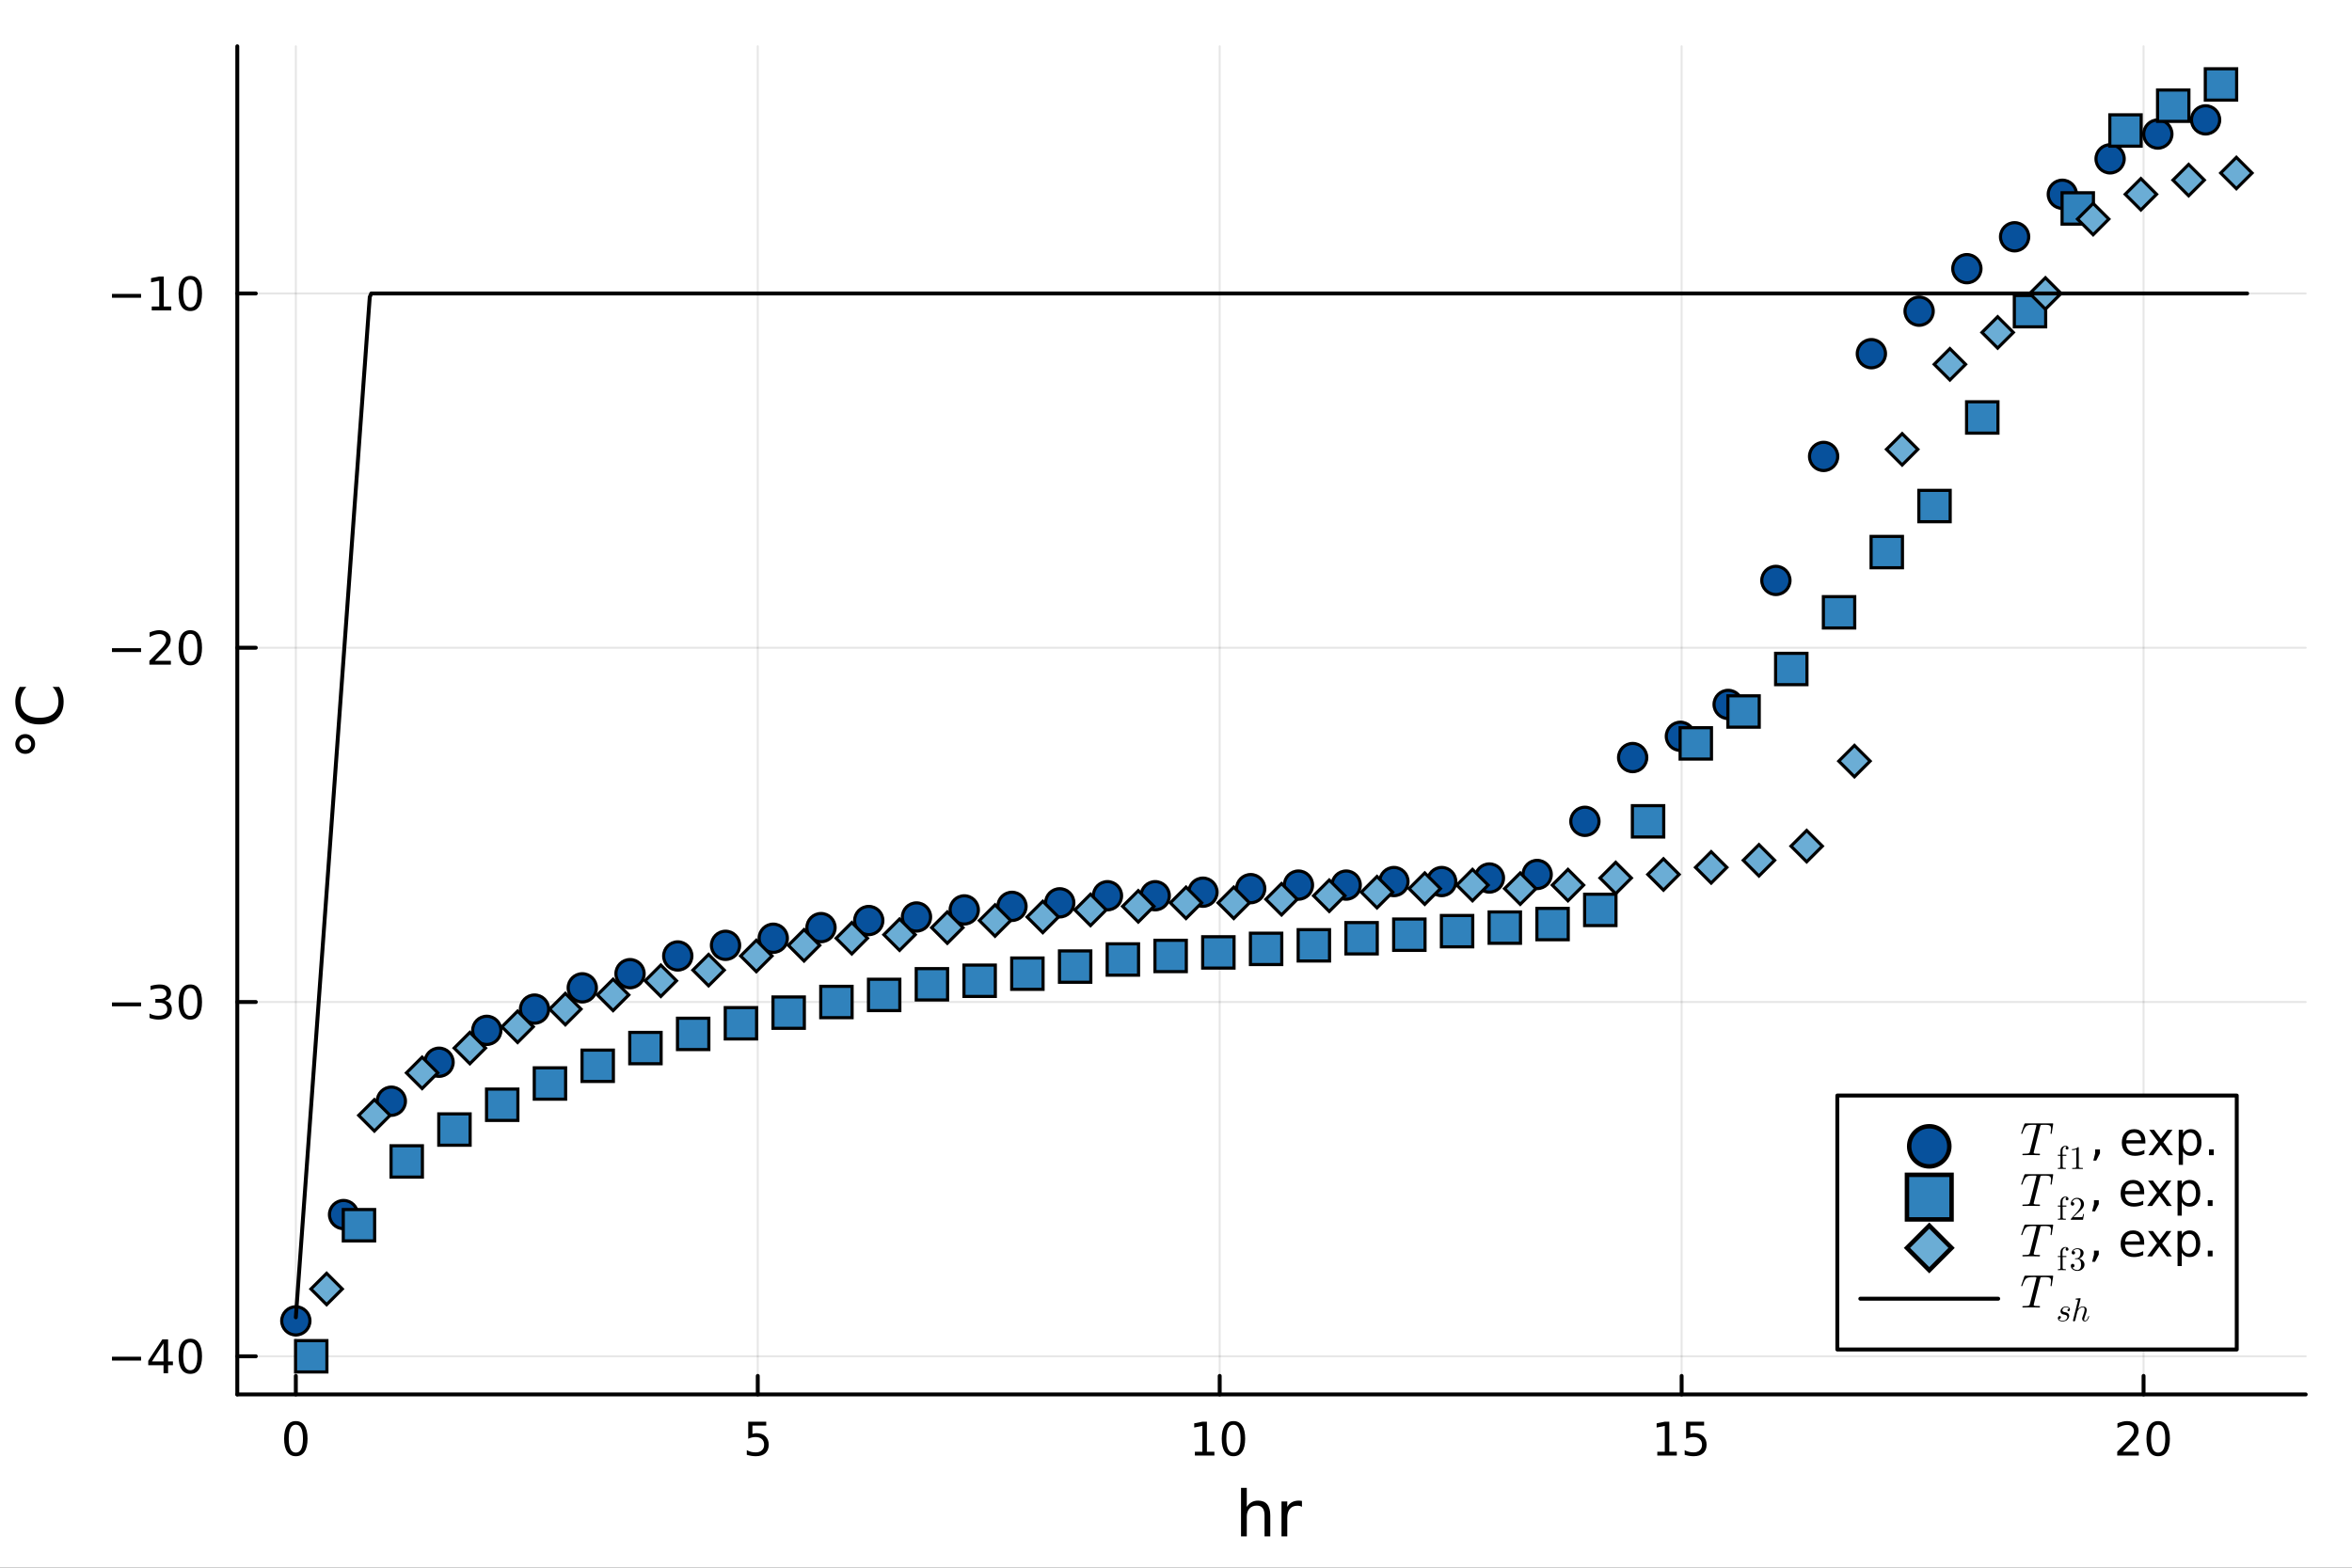<?xml version="1.0" encoding="utf-8"?>
<svg xmlns="http://www.w3.org/2000/svg" xmlns:xlink="http://www.w3.org/1999/xlink" width="600" height="400" viewBox="0 0 2400 1600">
<rect x="0" y="0" width="2400" height="1600" fill="#333333" stroke="none"/>
<defs>
  <clipPath id="clip710">
    <rect x="0" y="0" width="2400" height="1600"/>
  </clipPath>
</defs>
<path clip-path="url(#clip710)" d="M0 1600 L2400 1600 L2400 0 L0 0  Z" fill="#ffffff" fill-rule="evenodd" fill-opacity="1"/>
<defs>
  <clipPath id="clip711">
    <rect x="480" y="0" width="1681" height="1600"/>
  </clipPath>
</defs>
<path clip-path="url(#clip710)" d="M242.135 1423.18 L2352.76 1423.18 L2352.76 47.244 L242.135 47.244  Z" fill="#ffffff" fill-rule="evenodd" fill-opacity="1"/>
<defs>
  <clipPath id="clip712">
    <rect x="242" y="47" width="2112" height="1377"/>
  </clipPath>
</defs>
<polyline clip-path="url(#clip712)" style="stroke:#000000; stroke-linecap:round; stroke-linejoin:round; stroke-width:2; stroke-opacity:0.1; fill:none" points="301.869,1423.18 301.869,47.244 "/>
<polyline clip-path="url(#clip712)" style="stroke:#000000; stroke-linecap:round; stroke-linejoin:round; stroke-width:2; stroke-opacity:0.1; fill:none" points="773.228,1423.18 773.228,47.244 "/>
<polyline clip-path="url(#clip712)" style="stroke:#000000; stroke-linecap:round; stroke-linejoin:round; stroke-width:2; stroke-opacity:0.1; fill:none" points="1244.59,1423.18 1244.59,47.244 "/>
<polyline clip-path="url(#clip712)" style="stroke:#000000; stroke-linecap:round; stroke-linejoin:round; stroke-width:2; stroke-opacity:0.1; fill:none" points="1715.95,1423.18 1715.95,47.244 "/>
<polyline clip-path="url(#clip712)" style="stroke:#000000; stroke-linecap:round; stroke-linejoin:round; stroke-width:2; stroke-opacity:0.1; fill:none" points="2187.31,1423.18 2187.31,47.244 "/>
<polyline clip-path="url(#clip712)" style="stroke:#000000; stroke-linecap:round; stroke-linejoin:round; stroke-width:2; stroke-opacity:0.1; fill:none" points="242.135,1384.24 2352.76,1384.24 "/>
<polyline clip-path="url(#clip712)" style="stroke:#000000; stroke-linecap:round; stroke-linejoin:round; stroke-width:2; stroke-opacity:0.1; fill:none" points="242.135,1022.66 2352.76,1022.66 "/>
<polyline clip-path="url(#clip712)" style="stroke:#000000; stroke-linecap:round; stroke-linejoin:round; stroke-width:2; stroke-opacity:0.1; fill:none" points="242.135,661.089 2352.76,661.089 "/>
<polyline clip-path="url(#clip712)" style="stroke:#000000; stroke-linecap:round; stroke-linejoin:round; stroke-width:2; stroke-opacity:0.1; fill:none" points="242.135,299.515 2352.76,299.515 "/>
<polyline clip-path="url(#clip710)" style="stroke:#000000; stroke-linecap:round; stroke-linejoin:round; stroke-width:4; stroke-opacity:1; fill:none" points="242.135,1423.18 2352.76,1423.18 "/>
<polyline clip-path="url(#clip710)" style="stroke:#000000; stroke-linecap:round; stroke-linejoin:round; stroke-width:4; stroke-opacity:1; fill:none" points="301.869,1423.18 301.869,1404.28 "/>
<polyline clip-path="url(#clip710)" style="stroke:#000000; stroke-linecap:round; stroke-linejoin:round; stroke-width:4; stroke-opacity:1; fill:none" points="773.228,1423.18 773.228,1404.28 "/>
<polyline clip-path="url(#clip710)" style="stroke:#000000; stroke-linecap:round; stroke-linejoin:round; stroke-width:4; stroke-opacity:1; fill:none" points="1244.59,1423.18 1244.59,1404.28 "/>
<polyline clip-path="url(#clip710)" style="stroke:#000000; stroke-linecap:round; stroke-linejoin:round; stroke-width:4; stroke-opacity:1; fill:none" points="1715.95,1423.18 1715.95,1404.28 "/>
<polyline clip-path="url(#clip710)" style="stroke:#000000; stroke-linecap:round; stroke-linejoin:round; stroke-width:4; stroke-opacity:1; fill:none" points="2187.31,1423.18 2187.31,1404.28 "/>
<path clip-path="url(#clip710)" d="M301.869 1454.1 Q298.258 1454.1 296.429 1457.66 Q294.624 1461.2 294.624 1468.33 Q294.624 1475.44 296.429 1479.01 Q298.258 1482.55 301.869 1482.55 Q305.503 1482.55 307.309 1479.01 Q309.138 1475.44 309.138 1468.33 Q309.138 1461.2 307.309 1457.66 Q305.503 1454.1 301.869 1454.1 M301.869 1450.39 Q307.679 1450.39 310.735 1455 Q313.814 1459.58 313.814 1468.33 Q313.814 1477.06 310.735 1481.67 Q307.679 1486.25 301.869 1486.25 Q296.059 1486.25 292.98 1481.67 Q289.925 1477.06 289.925 1468.33 Q289.925 1459.58 292.98 1455 Q296.059 1450.39 301.869 1450.39 Z" fill="#000000" fill-rule="nonzero" fill-opacity="1" /><path clip-path="url(#clip710)" d="M763.506 1451.02 L781.863 1451.02 L781.863 1454.96 L767.789 1454.96 L767.789 1463.43 Q768.807 1463.08 769.826 1462.92 Q770.844 1462.73 771.863 1462.73 Q777.65 1462.73 781.029 1465.9 Q784.409 1469.08 784.409 1474.49 Q784.409 1480.07 780.937 1483.17 Q777.464 1486.25 771.145 1486.25 Q768.969 1486.25 766.701 1485.88 Q764.455 1485.51 762.048 1484.77 L762.048 1480.07 Q764.131 1481.2 766.353 1481.76 Q768.576 1482.32 771.052 1482.32 Q775.057 1482.32 777.395 1480.21 Q779.733 1478.1 779.733 1474.49 Q779.733 1470.88 777.395 1468.77 Q775.057 1466.67 771.052 1466.67 Q769.178 1466.67 767.303 1467.08 Q765.451 1467.5 763.506 1468.38 L763.506 1451.02 Z" fill="#000000" fill-rule="nonzero" fill-opacity="1" /><path clip-path="url(#clip710)" d="M1219.28 1481.64 L1226.91 1481.64 L1226.91 1455.28 L1218.6 1456.95 L1218.6 1452.69 L1226.87 1451.02 L1231.54 1451.02 L1231.54 1481.64 L1239.18 1481.64 L1239.18 1485.58 L1219.28 1485.58 L1219.28 1481.64 Z" fill="#000000" fill-rule="nonzero" fill-opacity="1" /><path clip-path="url(#clip710)" d="M1258.63 1454.1 Q1255.02 1454.1 1253.19 1457.66 Q1251.38 1461.2 1251.38 1468.33 Q1251.38 1475.44 1253.19 1479.01 Q1255.02 1482.55 1258.63 1482.55 Q1262.26 1482.55 1264.07 1479.01 Q1265.9 1475.44 1265.9 1468.33 Q1265.9 1461.2 1264.07 1457.66 Q1262.26 1454.1 1258.63 1454.1 M1258.63 1450.39 Q1264.44 1450.39 1267.49 1455 Q1270.57 1459.58 1270.57 1468.33 Q1270.57 1477.06 1267.49 1481.67 Q1264.44 1486.25 1258.63 1486.25 Q1252.82 1486.25 1249.74 1481.67 Q1246.68 1477.06 1246.68 1468.33 Q1246.68 1459.58 1249.74 1455 Q1252.82 1450.39 1258.63 1450.39 Z" fill="#000000" fill-rule="nonzero" fill-opacity="1" /><path clip-path="url(#clip710)" d="M1691.13 1481.64 L1698.77 1481.64 L1698.77 1455.28 L1690.46 1456.95 L1690.46 1452.69 L1698.72 1451.02 L1703.4 1451.02 L1703.4 1481.64 L1711.04 1481.64 L1711.04 1485.58 L1691.13 1485.58 L1691.13 1481.64 Z" fill="#000000" fill-rule="nonzero" fill-opacity="1" /><path clip-path="url(#clip710)" d="M1720.53 1451.02 L1738.89 1451.02 L1738.89 1454.96 L1724.81 1454.96 L1724.81 1463.43 Q1725.83 1463.08 1726.85 1462.92 Q1727.87 1462.73 1728.89 1462.73 Q1734.67 1462.73 1738.05 1465.9 Q1741.43 1469.08 1741.43 1474.49 Q1741.43 1480.07 1737.96 1483.17 Q1734.49 1486.25 1728.17 1486.25 Q1725.99 1486.25 1723.72 1485.88 Q1721.48 1485.51 1719.07 1484.77 L1719.07 1480.07 Q1721.16 1481.2 1723.38 1481.76 Q1725.6 1482.32 1728.08 1482.32 Q1732.08 1482.32 1734.42 1480.21 Q1736.76 1478.1 1736.76 1474.49 Q1736.76 1470.88 1734.42 1468.77 Q1732.08 1466.67 1728.08 1466.67 Q1726.2 1466.67 1724.33 1467.08 Q1722.47 1467.5 1720.53 1468.38 L1720.53 1451.02 Z" fill="#000000" fill-rule="nonzero" fill-opacity="1" /><path clip-path="url(#clip710)" d="M2166.08 1481.64 L2182.4 1481.64 L2182.4 1485.58 L2160.45 1485.58 L2160.45 1481.64 Q2163.12 1478.89 2167.7 1474.26 Q2172.31 1469.61 2173.49 1468.27 Q2175.73 1465.74 2176.61 1464.01 Q2177.51 1462.25 2177.51 1460.56 Q2177.51 1457.8 2175.57 1456.07 Q2173.65 1454.33 2170.55 1454.33 Q2168.35 1454.33 2165.89 1455.09 Q2163.46 1455.86 2160.69 1457.41 L2160.69 1452.69 Q2163.51 1451.55 2165.96 1450.97 Q2168.42 1450.39 2170.45 1450.39 Q2175.82 1450.39 2179.02 1453.08 Q2182.21 1455.77 2182.21 1460.26 Q2182.21 1462.39 2181.4 1464.31 Q2180.62 1466.2 2178.51 1468.8 Q2177.93 1469.47 2174.83 1472.69 Q2171.73 1475.88 2166.08 1481.64 Z" fill="#000000" fill-rule="nonzero" fill-opacity="1" /><path clip-path="url(#clip710)" d="M2202.21 1454.1 Q2198.6 1454.1 2196.77 1457.66 Q2194.97 1461.2 2194.97 1468.33 Q2194.97 1475.44 2196.77 1479.01 Q2198.6 1482.55 2202.21 1482.55 Q2205.85 1482.55 2207.65 1479.01 Q2209.48 1475.44 2209.48 1468.33 Q2209.48 1461.2 2207.65 1457.66 Q2205.85 1454.1 2202.21 1454.1 M2202.21 1450.39 Q2208.02 1450.39 2211.08 1455 Q2214.16 1459.58 2214.16 1468.33 Q2214.16 1477.06 2211.08 1481.67 Q2208.02 1486.25 2202.21 1486.25 Q2196.4 1486.25 2193.32 1481.67 Q2190.27 1477.06 2190.27 1468.33 Q2190.27 1459.58 2193.32 1455 Q2196.4 1450.39 2202.21 1450.39 Z" fill="#000000" fill-rule="nonzero" fill-opacity="1" /><path clip-path="url(#clip710)" d="M1296.2 1546.53 L1296.2 1568.04 L1290.35 1568.04 L1290.35 1546.72 Q1290.35 1541.66 1288.37 1539.14 Q1286.4 1536.63 1282.45 1536.63 Q1277.71 1536.63 1274.97 1539.65 Q1272.24 1542.68 1272.24 1547.9 L1272.24 1568.04 L1266.35 1568.04 L1266.35 1518.52 L1272.24 1518.52 L1272.24 1537.93 Q1274.34 1534.72 1277.17 1533.13 Q1280.04 1531.54 1283.76 1531.54 Q1289.9 1531.54 1293.05 1535.36 Q1296.2 1539.14 1296.2 1546.53 Z" fill="#000000" fill-rule="nonzero" fill-opacity="1" /><path clip-path="url(#clip710)" d="M1328.54 1537.87 Q1327.56 1537.3 1326.38 1537.04 Q1325.23 1536.76 1323.83 1536.76 Q1318.87 1536.76 1316.19 1540 Q1313.55 1543.22 1313.55 1549.27 L1313.55 1568.04 L1307.66 1568.04 L1307.66 1532.4 L1313.55 1532.4 L1313.55 1537.93 Q1315.4 1534.69 1318.36 1533.13 Q1321.32 1531.54 1325.55 1531.54 Q1326.15 1531.54 1326.89 1531.63 Q1327.62 1531.7 1328.51 1531.85 L1328.54 1537.87 Z" fill="#000000" fill-rule="nonzero" fill-opacity="1" /><polyline clip-path="url(#clip710)" style="stroke:#000000; stroke-linecap:round; stroke-linejoin:round; stroke-width:4; stroke-opacity:1; fill:none" points="242.135,1423.18 242.135,47.244 "/>
<polyline clip-path="url(#clip710)" style="stroke:#000000; stroke-linecap:round; stroke-linejoin:round; stroke-width:4; stroke-opacity:1; fill:none" points="242.135,1384.24 261.032,1384.24 "/>
<polyline clip-path="url(#clip710)" style="stroke:#000000; stroke-linecap:round; stroke-linejoin:round; stroke-width:4; stroke-opacity:1; fill:none" points="242.135,1022.66 261.032,1022.66 "/>
<polyline clip-path="url(#clip710)" style="stroke:#000000; stroke-linecap:round; stroke-linejoin:round; stroke-width:4; stroke-opacity:1; fill:none" points="242.135,661.089 261.032,661.089 "/>
<polyline clip-path="url(#clip710)" style="stroke:#000000; stroke-linecap:round; stroke-linejoin:round; stroke-width:4; stroke-opacity:1; fill:none" points="242.135,299.515 261.032,299.515 "/>
<path clip-path="url(#clip710)" d="M114.26 1384.69 L143.936 1384.69 L143.936 1388.62 L114.26 1388.62 L114.26 1384.69 Z" fill="#000000" fill-rule="nonzero" fill-opacity="1" /><path clip-path="url(#clip710)" d="M166.876 1371.03 L155.07 1389.48 L166.876 1389.48 L166.876 1371.03 M165.649 1366.96 L171.528 1366.96 L171.528 1389.48 L176.459 1389.48 L176.459 1393.37 L171.528 1393.37 L171.528 1401.52 L166.876 1401.52 L166.876 1393.37 L151.274 1393.37 L151.274 1388.86 L165.649 1366.96 Z" fill="#000000" fill-rule="nonzero" fill-opacity="1" /><path clip-path="url(#clip710)" d="M194.19 1370.04 Q190.579 1370.04 188.75 1373.6 Q186.945 1377.14 186.945 1384.27 Q186.945 1391.38 188.75 1394.94 Q190.579 1398.49 194.19 1398.49 Q197.825 1398.49 199.63 1394.94 Q201.459 1391.38 201.459 1384.27 Q201.459 1377.14 199.63 1373.6 Q197.825 1370.04 194.19 1370.04 M194.19 1366.33 Q200 1366.33 203.056 1370.94 Q206.135 1375.52 206.135 1384.27 Q206.135 1393 203.056 1397.61 Q200 1402.19 194.19 1402.19 Q188.38 1402.19 185.301 1397.61 Q182.246 1393 182.246 1384.27 Q182.246 1375.52 185.301 1370.94 Q188.38 1366.33 194.19 1366.33 Z" fill="#000000" fill-rule="nonzero" fill-opacity="1" /><path clip-path="url(#clip710)" d="M114.26 1023.12 L143.936 1023.12 L143.936 1027.05 L114.26 1027.05 L114.26 1023.12 Z" fill="#000000" fill-rule="nonzero" fill-opacity="1" /><path clip-path="url(#clip710)" d="M168.195 1021.31 Q171.552 1022.03 173.427 1024.3 Q175.325 1026.56 175.325 1029.9 Q175.325 1035.01 171.806 1037.81 Q168.288 1040.62 161.806 1040.62 Q159.63 1040.62 157.315 1040.18 Q155.024 1039.76 152.57 1038.9 L152.57 1034.39 Q154.515 1035.52 156.829 1036.1 Q159.144 1036.68 161.667 1036.68 Q166.065 1036.68 168.357 1034.94 Q170.672 1033.21 170.672 1029.9 Q170.672 1026.84 168.519 1025.13 Q166.39 1023.39 162.57 1023.39 L158.542 1023.39 L158.542 1019.55 L162.755 1019.55 Q166.204 1019.55 168.033 1018.18 Q169.862 1016.8 169.862 1014.2 Q169.862 1011.54 167.964 1010.13 Q166.089 1008.69 162.57 1008.69 Q160.649 1008.69 158.45 1009.11 Q156.251 1009.53 153.612 1010.41 L153.612 1006.24 Q156.274 1005.5 158.589 1005.13 Q160.927 1004.76 162.987 1004.76 Q168.311 1004.76 171.413 1007.19 Q174.514 1009.6 174.514 1013.72 Q174.514 1016.59 172.871 1018.58 Q171.227 1020.55 168.195 1021.31 Z" fill="#000000" fill-rule="nonzero" fill-opacity="1" /><path clip-path="url(#clip710)" d="M194.19 1008.46 Q190.579 1008.46 188.75 1012.03 Q186.945 1015.57 186.945 1022.7 Q186.945 1029.8 188.75 1033.37 Q190.579 1036.91 194.19 1036.91 Q197.825 1036.91 199.63 1033.37 Q201.459 1029.8 201.459 1022.7 Q201.459 1015.57 199.63 1012.03 Q197.825 1008.46 194.19 1008.46 M194.19 1004.76 Q200 1004.76 203.056 1009.37 Q206.135 1013.95 206.135 1022.7 Q206.135 1031.43 203.056 1036.03 Q200 1040.62 194.19 1040.62 Q188.38 1040.62 185.301 1036.03 Q182.246 1031.43 182.246 1022.7 Q182.246 1013.95 185.301 1009.37 Q188.38 1004.76 194.19 1004.76 Z" fill="#000000" fill-rule="nonzero" fill-opacity="1" /><path clip-path="url(#clip710)" d="M114.26 661.541 L143.936 661.541 L143.936 665.476 L114.26 665.476 L114.26 661.541 Z" fill="#000000" fill-rule="nonzero" fill-opacity="1" /><path clip-path="url(#clip710)" d="M158.056 674.434 L174.376 674.434 L174.376 678.369 L152.431 678.369 L152.431 674.434 Q155.093 671.679 159.677 667.05 Q164.283 662.397 165.464 661.054 Q167.709 658.531 168.589 656.795 Q169.491 655.036 169.491 653.346 Q169.491 650.592 167.547 648.855 Q165.626 647.119 162.524 647.119 Q160.325 647.119 157.871 647.883 Q155.44 648.647 152.663 650.198 L152.663 645.476 Q155.487 644.342 157.94 643.763 Q160.394 643.184 162.431 643.184 Q167.802 643.184 170.996 645.869 Q174.19 648.555 174.19 653.045 Q174.19 655.175 173.38 657.096 Q172.593 658.994 170.487 661.587 Q169.908 662.258 166.806 665.476 Q163.704 668.67 158.056 674.434 Z" fill="#000000" fill-rule="nonzero" fill-opacity="1" /><path clip-path="url(#clip710)" d="M194.19 646.888 Q190.579 646.888 188.75 650.453 Q186.945 653.994 186.945 661.124 Q186.945 668.23 188.75 671.795 Q190.579 675.337 194.19 675.337 Q197.825 675.337 199.63 671.795 Q201.459 668.23 201.459 661.124 Q201.459 653.994 199.63 650.453 Q197.825 646.888 194.19 646.888 M194.19 643.184 Q200 643.184 203.056 647.791 Q206.135 652.374 206.135 661.124 Q206.135 669.851 203.056 674.457 Q200 679.04 194.19 679.04 Q188.38 679.04 185.301 674.457 Q182.246 669.851 182.246 661.124 Q182.246 652.374 185.301 647.791 Q188.38 643.184 194.19 643.184 Z" fill="#000000" fill-rule="nonzero" fill-opacity="1" /><path clip-path="url(#clip710)" d="M114.26 299.966 L143.936 299.966 L143.936 303.901 L114.26 303.901 L114.26 299.966 Z" fill="#000000" fill-rule="nonzero" fill-opacity="1" /><path clip-path="url(#clip710)" d="M154.839 312.859 L162.477 312.859 L162.477 286.494 L154.167 288.161 L154.167 283.901 L162.431 282.235 L167.107 282.235 L167.107 312.859 L174.746 312.859 L174.746 316.795 L154.839 316.795 L154.839 312.859 Z" fill="#000000" fill-rule="nonzero" fill-opacity="1" /><path clip-path="url(#clip710)" d="M194.19 285.313 Q190.579 285.313 188.75 288.878 Q186.945 292.42 186.945 299.549 Q186.945 306.656 188.75 310.221 Q190.579 313.762 194.19 313.762 Q197.825 313.762 199.63 310.221 Q201.459 306.656 201.459 299.549 Q201.459 292.42 199.63 288.878 Q197.825 285.313 194.19 285.313 M194.19 281.61 Q200 281.61 203.056 286.216 Q206.135 290.799 206.135 299.549 Q206.135 308.276 203.056 312.883 Q200 317.466 194.19 317.466 Q188.38 317.466 185.301 312.883 Q182.246 308.276 182.246 299.549 Q182.246 290.799 185.301 286.216 Q188.38 281.61 194.19 281.61 Z" fill="#000000" fill-rule="nonzero" fill-opacity="1" /><path clip-path="url(#clip710)" d="M19.731 759.306 Q19.731 761.852 21.513 763.603 Q23.264 765.354 25.81 765.354 Q28.324 765.354 30.075 763.603 Q31.794 761.852 31.794 759.306 Q31.794 756.76 30.075 755.009 Q28.324 753.259 25.81 753.259 Q23.296 753.259 21.513 755.041 Q19.731 756.792 19.731 759.306 M15.625 759.306 Q15.625 757.269 16.421 755.391 Q17.184 753.513 18.648 752.145 Q20.081 750.681 21.895 749.949 Q23.709 749.217 25.81 749.217 Q30.011 749.217 32.94 752.177 Q35.836 755.105 35.836 759.37 Q35.836 763.667 32.971 766.531 Q30.107 769.396 25.81 769.396 Q21.545 769.396 18.585 766.468 Q15.625 763.539 15.625 759.306 Z" fill="#000000" fill-rule="nonzero" fill-opacity="1" /><path clip-path="url(#clip710)" d="M20.144 701.028 L26.924 701.028 Q23.9 704.275 22.404 707.967 Q20.908 711.627 20.908 715.765 Q20.908 723.913 25.905 728.242 Q30.871 732.57 40.292 732.57 Q49.681 732.57 54.678 728.242 Q59.644 723.913 59.644 715.765 Q59.644 711.627 58.148 707.967 Q56.652 704.275 53.628 701.028 L60.344 701.028 Q62.636 704.402 63.781 708.19 Q64.927 711.945 64.927 716.147 Q64.927 726.937 58.339 733.143 Q51.718 739.35 40.292 739.35 Q28.834 739.35 22.245 733.143 Q15.625 726.937 15.625 716.147 Q15.625 711.882 16.771 708.126 Q17.885 704.338 20.144 701.028 Z" fill="#000000" fill-rule="nonzero" fill-opacity="1" /><circle clip-path="url(#clip712)" cx="301.869" cy="1348.08" r="14.4" fill="#07519c" fill-rule="evenodd" fill-opacity="1" stroke="#000000" stroke-opacity="1" stroke-width="3.2"/>
<circle clip-path="url(#clip712)" cx="350.576" cy="1239.61" r="14.4" fill="#07519c" fill-rule="evenodd" fill-opacity="1" stroke="#000000" stroke-opacity="1" stroke-width="3.2"/>
<circle clip-path="url(#clip712)" cx="399.31" cy="1123.9" r="14.4" fill="#07519c" fill-rule="evenodd" fill-opacity="1" stroke="#000000" stroke-opacity="1" stroke-width="3.2"/>
<circle clip-path="url(#clip712)" cx="448.017" cy="1084.13" r="14.4" fill="#07519c" fill-rule="evenodd" fill-opacity="1" stroke="#000000" stroke-opacity="1" stroke-width="3.2"/>
<circle clip-path="url(#clip712)" cx="496.724" cy="1051.59" r="14.4" fill="#07519c" fill-rule="evenodd" fill-opacity="1" stroke="#000000" stroke-opacity="1" stroke-width="3.2"/>
<circle clip-path="url(#clip712)" cx="545.457" cy="1029.9" r="14.4" fill="#07519c" fill-rule="evenodd" fill-opacity="1" stroke="#000000" stroke-opacity="1" stroke-width="3.2"/>
<circle clip-path="url(#clip712)" cx="594.164" cy="1008.2" r="14.4" fill="#07519c" fill-rule="evenodd" fill-opacity="1" stroke="#000000" stroke-opacity="1" stroke-width="3.2"/>
<circle clip-path="url(#clip712)" cx="642.898" cy="993.738" r="14.4" fill="#07519c" fill-rule="evenodd" fill-opacity="1" stroke="#000000" stroke-opacity="1" stroke-width="3.2"/>
<circle clip-path="url(#clip712)" cx="691.605" cy="975.659" r="14.4" fill="#07519c" fill-rule="evenodd" fill-opacity="1" stroke="#000000" stroke-opacity="1" stroke-width="3.2"/>
<circle clip-path="url(#clip712)" cx="740.338" cy="964.812" r="14.4" fill="#07519c" fill-rule="evenodd" fill-opacity="1" stroke="#000000" stroke-opacity="1" stroke-width="3.2"/>
<circle clip-path="url(#clip712)" cx="789.045" cy="957.58" r="14.4" fill="#07519c" fill-rule="evenodd" fill-opacity="1" stroke="#000000" stroke-opacity="1" stroke-width="3.2"/>
<circle clip-path="url(#clip712)" cx="837.752" cy="946.733" r="14.4" fill="#07519c" fill-rule="evenodd" fill-opacity="1" stroke="#000000" stroke-opacity="1" stroke-width="3.2"/>
<circle clip-path="url(#clip712)" cx="886.486" cy="939.502" r="14.4" fill="#07519c" fill-rule="evenodd" fill-opacity="1" stroke="#000000" stroke-opacity="1" stroke-width="3.2"/>
<circle clip-path="url(#clip712)" cx="935.193" cy="935.886" r="14.4" fill="#07519c" fill-rule="evenodd" fill-opacity="1" stroke="#000000" stroke-opacity="1" stroke-width="3.2"/>
<circle clip-path="url(#clip712)" cx="983.926" cy="928.654" r="14.4" fill="#07519c" fill-rule="evenodd" fill-opacity="1" stroke="#000000" stroke-opacity="1" stroke-width="3.2"/>
<circle clip-path="url(#clip712)" cx="1032.63" cy="925.039" r="14.4" fill="#07519c" fill-rule="evenodd" fill-opacity="1" stroke="#000000" stroke-opacity="1" stroke-width="3.2"/>
<circle clip-path="url(#clip712)" cx="1081.37" cy="921.423" r="14.4" fill="#07519c" fill-rule="evenodd" fill-opacity="1" stroke="#000000" stroke-opacity="1" stroke-width="3.2"/>
<circle clip-path="url(#clip712)" cx="1130.07" cy="914.191" r="14.4" fill="#07519c" fill-rule="evenodd" fill-opacity="1" stroke="#000000" stroke-opacity="1" stroke-width="3.2"/>
<circle clip-path="url(#clip712)" cx="1178.78" cy="914.191" r="14.4" fill="#07519c" fill-rule="evenodd" fill-opacity="1" stroke="#000000" stroke-opacity="1" stroke-width="3.2"/>
<circle clip-path="url(#clip712)" cx="1227.51" cy="910.576" r="14.4" fill="#07519c" fill-rule="evenodd" fill-opacity="1" stroke="#000000" stroke-opacity="1" stroke-width="3.2"/>
<circle clip-path="url(#clip712)" cx="1276.22" cy="906.96" r="14.4" fill="#07519c" fill-rule="evenodd" fill-opacity="1" stroke="#000000" stroke-opacity="1" stroke-width="3.2"/>
<circle clip-path="url(#clip712)" cx="1324.95" cy="903.344" r="14.4" fill="#07519c" fill-rule="evenodd" fill-opacity="1" stroke="#000000" stroke-opacity="1" stroke-width="3.2"/>
<circle clip-path="url(#clip712)" cx="1373.66" cy="903.344" r="14.4" fill="#07519c" fill-rule="evenodd" fill-opacity="1" stroke="#000000" stroke-opacity="1" stroke-width="3.2"/>
<circle clip-path="url(#clip712)" cx="1422.37" cy="899.728" r="14.4" fill="#07519c" fill-rule="evenodd" fill-opacity="1" stroke="#000000" stroke-opacity="1" stroke-width="3.2"/>
<circle clip-path="url(#clip712)" cx="1471.1" cy="899.728" r="14.4" fill="#07519c" fill-rule="evenodd" fill-opacity="1" stroke="#000000" stroke-opacity="1" stroke-width="3.2"/>
<circle clip-path="url(#clip712)" cx="1519.81" cy="896.113" r="14.4" fill="#07519c" fill-rule="evenodd" fill-opacity="1" stroke="#000000" stroke-opacity="1" stroke-width="3.2"/>
<circle clip-path="url(#clip712)" cx="1568.54" cy="892.497" r="14.4" fill="#07519c" fill-rule="evenodd" fill-opacity="1" stroke="#000000" stroke-opacity="1" stroke-width="3.2"/>
<circle clip-path="url(#clip712)" cx="1617.25" cy="838.261" r="14.4" fill="#07519c" fill-rule="evenodd" fill-opacity="1" stroke="#000000" stroke-opacity="1" stroke-width="3.2"/>
<circle clip-path="url(#clip712)" cx="1665.98" cy="773.177" r="14.4" fill="#07519c" fill-rule="evenodd" fill-opacity="1" stroke="#000000" stroke-opacity="1" stroke-width="3.2"/>
<circle clip-path="url(#clip712)" cx="1714.69" cy="751.483" r="14.4" fill="#07519c" fill-rule="evenodd" fill-opacity="1" stroke="#000000" stroke-opacity="1" stroke-width="3.2"/>
<circle clip-path="url(#clip712)" cx="1763.42" cy="718.941" r="14.4" fill="#07519c" fill-rule="evenodd" fill-opacity="1" stroke="#000000" stroke-opacity="1" stroke-width="3.2"/>
<circle clip-path="url(#clip712)" cx="1812.13" cy="592.39" r="14.4" fill="#07519c" fill-rule="evenodd" fill-opacity="1" stroke="#000000" stroke-opacity="1" stroke-width="3.2"/>
<circle clip-path="url(#clip712)" cx="1860.84" cy="465.839" r="14.4" fill="#07519c" fill-rule="evenodd" fill-opacity="1" stroke="#000000" stroke-opacity="1" stroke-width="3.2"/>
<circle clip-path="url(#clip712)" cx="1909.57" cy="360.982" r="14.4" fill="#07519c" fill-rule="evenodd" fill-opacity="1" stroke="#000000" stroke-opacity="1" stroke-width="3.2"/>
<circle clip-path="url(#clip712)" cx="1958.28" cy="317.593" r="14.4" fill="#07519c" fill-rule="evenodd" fill-opacity="1" stroke="#000000" stroke-opacity="1" stroke-width="3.2"/>
<circle clip-path="url(#clip712)" cx="2007.01" cy="274.204" r="14.4" fill="#07519c" fill-rule="evenodd" fill-opacity="1" stroke="#000000" stroke-opacity="1" stroke-width="3.2"/>
<circle clip-path="url(#clip712)" cx="2055.72" cy="241.663" r="14.4" fill="#07519c" fill-rule="evenodd" fill-opacity="1" stroke="#000000" stroke-opacity="1" stroke-width="3.2"/>
<circle clip-path="url(#clip712)" cx="2104.43" cy="198.274" r="14.4" fill="#07519c" fill-rule="evenodd" fill-opacity="1" stroke="#000000" stroke-opacity="1" stroke-width="3.2"/>
<circle clip-path="url(#clip712)" cx="2153.16" cy="162.116" r="14.4" fill="#07519c" fill-rule="evenodd" fill-opacity="1" stroke="#000000" stroke-opacity="1" stroke-width="3.2"/>
<circle clip-path="url(#clip712)" cx="2201.87" cy="136.806" r="14.4" fill="#07519c" fill-rule="evenodd" fill-opacity="1" stroke="#000000" stroke-opacity="1" stroke-width="3.2"/>
<circle clip-path="url(#clip712)" cx="2250.6" cy="122.343" r="14.4" fill="#07519c" fill-rule="evenodd" fill-opacity="1" stroke="#000000" stroke-opacity="1" stroke-width="3.2"/>
<path clip-path="url(#clip712)" d="M301.581 1368.24 L301.581 1400.24 L333.581 1400.24 L333.581 1368.24 L301.581 1368.24 Z" fill="#3082bc" fill-rule="evenodd" fill-opacity="1" stroke="#000000" stroke-opacity="1" stroke-width="3.2"/>
<path clip-path="url(#clip712)" d="M350.288 1234.46 L350.288 1266.46 L382.288 1266.46 L382.288 1234.46 L350.288 1234.46 Z" fill="#3082bc" fill-rule="evenodd" fill-opacity="1" stroke="#000000" stroke-opacity="1" stroke-width="3.2"/>
<path clip-path="url(#clip712)" d="M399.022 1169.37 L399.022 1201.37 L431.022 1201.37 L431.022 1169.37 L399.022 1169.37 Z" fill="#3082bc" fill-rule="evenodd" fill-opacity="1" stroke="#000000" stroke-opacity="1" stroke-width="3.2"/>
<path clip-path="url(#clip712)" d="M447.729 1136.83 L447.729 1168.83 L479.729 1168.83 L479.729 1136.83 L447.729 1136.83 Z" fill="#3082bc" fill-rule="evenodd" fill-opacity="1" stroke="#000000" stroke-opacity="1" stroke-width="3.2"/>
<path clip-path="url(#clip712)" d="M496.462 1111.52 L496.462 1143.52 L528.462 1143.52 L528.462 1111.52 L496.462 1111.52 Z" fill="#3082bc" fill-rule="evenodd" fill-opacity="1" stroke="#000000" stroke-opacity="1" stroke-width="3.2"/>
<path clip-path="url(#clip712)" d="M545.169 1089.83 L545.169 1121.83 L577.169 1121.83 L577.169 1089.83 L545.169 1089.83 Z" fill="#3082bc" fill-rule="evenodd" fill-opacity="1" stroke="#000000" stroke-opacity="1" stroke-width="3.2"/>
<path clip-path="url(#clip712)" d="M593.902 1071.75 L593.902 1103.75 L625.902 1103.75 L625.902 1071.75 L593.902 1071.75 Z" fill="#3082bc" fill-rule="evenodd" fill-opacity="1" stroke="#000000" stroke-opacity="1" stroke-width="3.2"/>
<path clip-path="url(#clip712)" d="M642.61 1053.67 L642.61 1085.67 L674.61 1085.67 L674.61 1053.67 L642.61 1053.67 Z" fill="#3082bc" fill-rule="evenodd" fill-opacity="1" stroke="#000000" stroke-opacity="1" stroke-width="3.2"/>
<path clip-path="url(#clip712)" d="M691.317 1039.21 L691.317 1071.21 L723.317 1071.21 L723.317 1039.21 L691.317 1039.21 Z" fill="#3082bc" fill-rule="evenodd" fill-opacity="1" stroke="#000000" stroke-opacity="1" stroke-width="3.2"/>
<path clip-path="url(#clip712)" d="M740.05 1028.36 L740.05 1060.36 L772.05 1060.36 L772.05 1028.36 L740.05 1028.36 Z" fill="#3082bc" fill-rule="evenodd" fill-opacity="1" stroke="#000000" stroke-opacity="1" stroke-width="3.2"/>
<path clip-path="url(#clip712)" d="M788.757 1017.51 L788.757 1049.51 L820.757 1049.51 L820.757 1017.51 L788.757 1017.51 Z" fill="#3082bc" fill-rule="evenodd" fill-opacity="1" stroke="#000000" stroke-opacity="1" stroke-width="3.2"/>
<path clip-path="url(#clip712)" d="M837.49 1006.66 L837.49 1038.66 L869.49 1038.66 L869.49 1006.66 L837.49 1006.66 Z" fill="#3082bc" fill-rule="evenodd" fill-opacity="1" stroke="#000000" stroke-opacity="1" stroke-width="3.2"/>
<path clip-path="url(#clip712)" d="M886.198 999.432 L886.198 1031.43 L918.198 1031.43 L918.198 999.432 L886.198 999.432 Z" fill="#3082bc" fill-rule="evenodd" fill-opacity="1" stroke="#000000" stroke-opacity="1" stroke-width="3.2"/>
<path clip-path="url(#clip712)" d="M934.931 988.585 L934.931 1020.58 L966.931 1020.58 L966.931 988.585 L934.931 988.585 Z" fill="#3082bc" fill-rule="evenodd" fill-opacity="1" stroke="#000000" stroke-opacity="1" stroke-width="3.2"/>
<path clip-path="url(#clip712)" d="M983.638 984.969 L983.638 1016.97 L1015.64 1016.97 L1015.64 984.969 L983.638 984.969 Z" fill="#3082bc" fill-rule="evenodd" fill-opacity="1" stroke="#000000" stroke-opacity="1" stroke-width="3.2"/>
<path clip-path="url(#clip712)" d="M1032.35 977.738 L1032.35 1009.74 L1064.35 1009.74 L1064.35 977.738 L1032.35 977.738 Z" fill="#3082bc" fill-rule="evenodd" fill-opacity="1" stroke="#000000" stroke-opacity="1" stroke-width="3.2"/>
<path clip-path="url(#clip712)" d="M1081.08 970.506 L1081.08 1002.51 L1113.08 1002.51 L1113.08 970.506 L1081.08 970.506 Z" fill="#3082bc" fill-rule="evenodd" fill-opacity="1" stroke="#000000" stroke-opacity="1" stroke-width="3.2"/>
<path clip-path="url(#clip712)" d="M1129.79 963.275 L1129.79 995.275 L1161.79 995.275 L1161.79 963.275 L1129.79 963.275 Z" fill="#3082bc" fill-rule="evenodd" fill-opacity="1" stroke="#000000" stroke-opacity="1" stroke-width="3.2"/>
<path clip-path="url(#clip712)" d="M1178.52 959.659 L1178.52 991.659 L1210.52 991.659 L1210.52 959.659 L1178.52 959.659 Z" fill="#3082bc" fill-rule="evenodd" fill-opacity="1" stroke="#000000" stroke-opacity="1" stroke-width="3.2"/>
<path clip-path="url(#clip712)" d="M1227.23 956.043 L1227.23 988.043 L1259.23 988.043 L1259.23 956.043 L1227.23 956.043 Z" fill="#3082bc" fill-rule="evenodd" fill-opacity="1" stroke="#000000" stroke-opacity="1" stroke-width="3.2"/>
<path clip-path="url(#clip712)" d="M1275.93 952.428 L1275.93 984.428 L1307.93 984.428 L1307.93 952.428 L1275.93 952.428 Z" fill="#3082bc" fill-rule="evenodd" fill-opacity="1" stroke="#000000" stroke-opacity="1" stroke-width="3.2"/>
<path clip-path="url(#clip712)" d="M1324.67 948.812 L1324.67 980.812 L1356.67 980.812 L1356.67 948.812 L1324.67 948.812 Z" fill="#3082bc" fill-rule="evenodd" fill-opacity="1" stroke="#000000" stroke-opacity="1" stroke-width="3.2"/>
<path clip-path="url(#clip712)" d="M1373.37 941.58 L1373.37 973.58 L1405.37 973.58 L1405.37 941.58 L1373.37 941.58 Z" fill="#3082bc" fill-rule="evenodd" fill-opacity="1" stroke="#000000" stroke-opacity="1" stroke-width="3.2"/>
<path clip-path="url(#clip712)" d="M1422.11 937.965 L1422.11 969.965 L1454.11 969.965 L1454.11 937.965 L1422.11 937.965 Z" fill="#3082bc" fill-rule="evenodd" fill-opacity="1" stroke="#000000" stroke-opacity="1" stroke-width="3.2"/>
<path clip-path="url(#clip712)" d="M1470.81 934.349 L1470.81 966.349 L1502.81 966.349 L1502.81 934.349 L1470.81 934.349 Z" fill="#3082bc" fill-rule="evenodd" fill-opacity="1" stroke="#000000" stroke-opacity="1" stroke-width="3.2"/>
<path clip-path="url(#clip712)" d="M1519.52 930.733 L1519.52 962.733 L1551.52 962.733 L1551.52 930.733 L1519.52 930.733 Z" fill="#3082bc" fill-rule="evenodd" fill-opacity="1" stroke="#000000" stroke-opacity="1" stroke-width="3.2"/>
<path clip-path="url(#clip712)" d="M1568.25 927.117 L1568.25 959.117 L1600.25 959.117 L1600.25 927.117 L1568.25 927.117 Z" fill="#3082bc" fill-rule="evenodd" fill-opacity="1" stroke="#000000" stroke-opacity="1" stroke-width="3.2"/>
<path clip-path="url(#clip712)" d="M1616.96 912.654 L1616.96 944.654 L1648.96 944.654 L1648.96 912.654 L1616.96 912.654 Z" fill="#3082bc" fill-rule="evenodd" fill-opacity="1" stroke="#000000" stroke-opacity="1" stroke-width="3.2"/>
<path clip-path="url(#clip712)" d="M1665.69 822.261 L1665.69 854.261 L1697.69 854.261 L1697.69 822.261 L1665.69 822.261 Z" fill="#3082bc" fill-rule="evenodd" fill-opacity="1" stroke="#000000" stroke-opacity="1" stroke-width="3.2"/>
<path clip-path="url(#clip712)" d="M1714.4 742.714 L1714.4 774.714 L1746.4 774.714 L1746.4 742.714 L1714.4 742.714 Z" fill="#3082bc" fill-rule="evenodd" fill-opacity="1" stroke="#000000" stroke-opacity="1" stroke-width="3.2"/>
<path clip-path="url(#clip712)" d="M1763.14 710.173 L1763.14 742.173 L1795.14 742.173 L1795.14 710.173 L1763.14 710.173 Z" fill="#3082bc" fill-rule="evenodd" fill-opacity="1" stroke="#000000" stroke-opacity="1" stroke-width="3.2"/>
<path clip-path="url(#clip712)" d="M1811.84 666.784 L1811.84 698.784 L1843.84 698.784 L1843.84 666.784 L1811.84 666.784 Z" fill="#3082bc" fill-rule="evenodd" fill-opacity="1" stroke="#000000" stroke-opacity="1" stroke-width="3.2"/>
<path clip-path="url(#clip712)" d="M1860.58 608.932 L1860.58 640.932 L1892.58 640.932 L1892.58 608.932 L1860.58 608.932 Z" fill="#3082bc" fill-rule="evenodd" fill-opacity="1" stroke="#000000" stroke-opacity="1" stroke-width="3.2"/>
<path clip-path="url(#clip712)" d="M1909.28 547.464 L1909.28 579.464 L1941.28 579.464 L1941.28 547.464 L1909.28 547.464 Z" fill="#3082bc" fill-rule="evenodd" fill-opacity="1" stroke="#000000" stroke-opacity="1" stroke-width="3.2"/>
<path clip-path="url(#clip712)" d="M1957.99 500.459 L1957.99 532.459 L1989.99 532.459 L1989.99 500.459 L1957.99 500.459 Z" fill="#3082bc" fill-rule="evenodd" fill-opacity="1" stroke="#000000" stroke-opacity="1" stroke-width="3.2"/>
<path clip-path="url(#clip712)" d="M2006.72 410.066 L2006.72 442.066 L2038.72 442.066 L2038.72 410.066 L2006.72 410.066 Z" fill="#3082bc" fill-rule="evenodd" fill-opacity="1" stroke="#000000" stroke-opacity="1" stroke-width="3.2"/>
<path clip-path="url(#clip712)" d="M2055.43 301.593 L2055.43 333.593 L2087.43 333.593 L2087.43 301.593 L2055.43 301.593 Z" fill="#3082bc" fill-rule="evenodd" fill-opacity="1" stroke="#000000" stroke-opacity="1" stroke-width="3.2"/>
<path clip-path="url(#clip712)" d="M2104.16 196.737 L2104.16 228.737 L2136.16 228.737 L2136.16 196.737 L2104.16 196.737 Z" fill="#3082bc" fill-rule="evenodd" fill-opacity="1" stroke="#000000" stroke-opacity="1" stroke-width="3.2"/>
<path clip-path="url(#clip712)" d="M2152.87 117.19 L2152.87 149.19 L2184.87 149.19 L2184.87 117.19 L2152.87 117.19 Z" fill="#3082bc" fill-rule="evenodd" fill-opacity="1" stroke="#000000" stroke-opacity="1" stroke-width="3.2"/>
<path clip-path="url(#clip712)" d="M2201.58 91.88 L2201.58 123.88 L2233.58 123.88 L2233.58 91.88 L2201.58 91.88 Z" fill="#3082bc" fill-rule="evenodd" fill-opacity="1" stroke="#000000" stroke-opacity="1" stroke-width="3.2"/>
<path clip-path="url(#clip712)" d="M2250.31 70.186 L2250.31 102.186 L2282.31 102.186 L2282.31 70.186 L2250.31 70.186 Z" fill="#3082bc" fill-rule="evenodd" fill-opacity="1" stroke="#000000" stroke-opacity="1" stroke-width="3.2"/>
<path clip-path="url(#clip712)" d="M333.293 1299.54 L317.293 1315.54 L333.293 1331.54 L349.293 1315.54 L333.293 1299.54 Z" fill="#6badd5" fill-rule="evenodd" fill-opacity="1" stroke="#000000" stroke-opacity="1" stroke-width="3.2"/>
<path clip-path="url(#clip712)" d="M382.026 1122.37 L366.026 1138.37 L382.026 1154.37 L398.026 1138.37 L382.026 1122.37 Z" fill="#6badd5" fill-rule="evenodd" fill-opacity="1" stroke="#000000" stroke-opacity="1" stroke-width="3.2"/>
<path clip-path="url(#clip712)" d="M430.734 1078.98 L414.734 1094.98 L430.734 1110.98 L446.734 1094.98 L430.734 1078.98 Z" fill="#6badd5" fill-rule="evenodd" fill-opacity="1" stroke="#000000" stroke-opacity="1" stroke-width="3.2"/>
<path clip-path="url(#clip712)" d="M479.441 1053.67 L463.441 1069.67 L479.441 1085.67 L495.441 1069.67 L479.441 1053.67 Z" fill="#6badd5" fill-rule="evenodd" fill-opacity="1" stroke="#000000" stroke-opacity="1" stroke-width="3.2"/>
<path clip-path="url(#clip712)" d="M528.174 1031.97 L512.174 1047.97 L528.174 1063.97 L544.174 1047.97 L528.174 1031.97 Z" fill="#6badd5" fill-rule="evenodd" fill-opacity="1" stroke="#000000" stroke-opacity="1" stroke-width="3.2"/>
<path clip-path="url(#clip712)" d="M576.881 1013.9 L560.881 1029.9 L576.881 1045.9 L592.881 1029.9 L576.881 1013.9 Z" fill="#6badd5" fill-rule="evenodd" fill-opacity="1" stroke="#000000" stroke-opacity="1" stroke-width="3.2"/>
<path clip-path="url(#clip712)" d="M625.614 999.432 L609.614 1015.43 L625.614 1031.43 L641.614 1015.43 L625.614 999.432 Z" fill="#6badd5" fill-rule="evenodd" fill-opacity="1" stroke="#000000" stroke-opacity="1" stroke-width="3.2"/>
<path clip-path="url(#clip712)" d="M674.322 984.969 L658.322 1000.97 L674.322 1016.97 L690.322 1000.97 L674.322 984.969 Z" fill="#6badd5" fill-rule="evenodd" fill-opacity="1" stroke="#000000" stroke-opacity="1" stroke-width="3.2"/>
<path clip-path="url(#clip712)" d="M723.055 974.122 L707.055 990.122 L723.055 1006.12 L739.055 990.122 L723.055 974.122 Z" fill="#6badd5" fill-rule="evenodd" fill-opacity="1" stroke="#000000" stroke-opacity="1" stroke-width="3.2"/>
<path clip-path="url(#clip712)" d="M771.762 959.659 L755.762 975.659 L771.762 991.659 L787.762 975.659 L771.762 959.659 Z" fill="#6badd5" fill-rule="evenodd" fill-opacity="1" stroke="#000000" stroke-opacity="1" stroke-width="3.2"/>
<path clip-path="url(#clip712)" d="M820.469 948.812 L804.469 964.812 L820.469 980.812 L836.469 964.812 L820.469 948.812 Z" fill="#6badd5" fill-rule="evenodd" fill-opacity="1" stroke="#000000" stroke-opacity="1" stroke-width="3.2"/>
<path clip-path="url(#clip712)" d="M869.202 941.58 L853.202 957.58 L869.202 973.58 L885.202 957.58 L869.202 941.58 Z" fill="#6badd5" fill-rule="evenodd" fill-opacity="1" stroke="#000000" stroke-opacity="1" stroke-width="3.2"/>
<path clip-path="url(#clip712)" d="M917.909 937.965 L901.909 953.965 L917.909 969.965 L933.909 953.965 L917.909 937.965 Z" fill="#6badd5" fill-rule="evenodd" fill-opacity="1" stroke="#000000" stroke-opacity="1" stroke-width="3.2"/>
<path clip-path="url(#clip712)" d="M966.643 930.733 L950.643 946.733 L966.643 962.733 L982.643 946.733 L966.643 930.733 Z" fill="#6badd5" fill-rule="evenodd" fill-opacity="1" stroke="#000000" stroke-opacity="1" stroke-width="3.2"/>
<path clip-path="url(#clip712)" d="M1015.35 923.502 L999.35 939.502 L1015.35 955.502 L1031.35 939.502 L1015.35 923.502 Z" fill="#6badd5" fill-rule="evenodd" fill-opacity="1" stroke="#000000" stroke-opacity="1" stroke-width="3.2"/>
<path clip-path="url(#clip712)" d="M1064.06 919.886 L1048.06 935.886 L1064.06 951.886 L1080.06 935.886 L1064.06 919.886 Z" fill="#6badd5" fill-rule="evenodd" fill-opacity="1" stroke="#000000" stroke-opacity="1" stroke-width="3.2"/>
<path clip-path="url(#clip712)" d="M1112.79 912.654 L1096.79 928.654 L1112.79 944.654 L1128.79 928.654 L1112.79 912.654 Z" fill="#6badd5" fill-rule="evenodd" fill-opacity="1" stroke="#000000" stroke-opacity="1" stroke-width="3.2"/>
<path clip-path="url(#clip712)" d="M1161.5 909.039 L1145.5 925.039 L1161.5 941.039 L1177.5 925.039 L1161.5 909.039 Z" fill="#6badd5" fill-rule="evenodd" fill-opacity="1" stroke="#000000" stroke-opacity="1" stroke-width="3.2"/>
<path clip-path="url(#clip712)" d="M1210.23 905.423 L1194.23 921.423 L1210.23 937.423 L1226.23 921.423 L1210.23 905.423 Z" fill="#6badd5" fill-rule="evenodd" fill-opacity="1" stroke="#000000" stroke-opacity="1" stroke-width="3.2"/>
<path clip-path="url(#clip712)" d="M1258.94 905.423 L1242.94 921.423 L1258.94 937.423 L1274.94 921.423 L1258.94 905.423 Z" fill="#6badd5" fill-rule="evenodd" fill-opacity="1" stroke="#000000" stroke-opacity="1" stroke-width="3.2"/>
<path clip-path="url(#clip712)" d="M1307.67 901.807 L1291.67 917.807 L1307.67 933.807 L1323.67 917.807 L1307.67 901.807 Z" fill="#6badd5" fill-rule="evenodd" fill-opacity="1" stroke="#000000" stroke-opacity="1" stroke-width="3.2"/>
<path clip-path="url(#clip712)" d="M1356.38 898.191 L1340.38 914.191 L1356.38 930.191 L1372.38 914.191 L1356.38 898.191 Z" fill="#6badd5" fill-rule="evenodd" fill-opacity="1" stroke="#000000" stroke-opacity="1" stroke-width="3.2"/>
<path clip-path="url(#clip712)" d="M1405.09 894.576 L1389.09 910.576 L1405.09 926.576 L1421.09 910.576 L1405.09 894.576 Z" fill="#6badd5" fill-rule="evenodd" fill-opacity="1" stroke="#000000" stroke-opacity="1" stroke-width="3.2"/>
<path clip-path="url(#clip712)" d="M1453.82 890.96 L1437.82 906.96 L1453.82 922.96 L1469.82 906.96 L1453.82 890.96 Z" fill="#6badd5" fill-rule="evenodd" fill-opacity="1" stroke="#000000" stroke-opacity="1" stroke-width="3.2"/>
<path clip-path="url(#clip712)" d="M1502.53 887.344 L1486.53 903.344 L1502.53 919.344 L1518.53 903.344 L1502.53 887.344 Z" fill="#6badd5" fill-rule="evenodd" fill-opacity="1" stroke="#000000" stroke-opacity="1" stroke-width="3.2"/>
<path clip-path="url(#clip712)" d="M1551.26 890.96 L1535.26 906.96 L1551.26 922.96 L1567.26 906.96 L1551.26 890.96 Z" fill="#6badd5" fill-rule="evenodd" fill-opacity="1" stroke="#000000" stroke-opacity="1" stroke-width="3.2"/>
<path clip-path="url(#clip712)" d="M1599.97 887.344 L1583.97 903.344 L1599.97 919.344 L1615.97 903.344 L1599.97 887.344 Z" fill="#6badd5" fill-rule="evenodd" fill-opacity="1" stroke="#000000" stroke-opacity="1" stroke-width="3.2"/>
<path clip-path="url(#clip712)" d="M1648.67 880.113 L1632.67 896.113 L1648.67 912.113 L1664.67 896.113 L1648.67 880.113 Z" fill="#6badd5" fill-rule="evenodd" fill-opacity="1" stroke="#000000" stroke-opacity="1" stroke-width="3.2"/>
<path clip-path="url(#clip712)" d="M1697.41 876.497 L1681.41 892.497 L1697.41 908.497 L1713.41 892.497 L1697.41 876.497 Z" fill="#6badd5" fill-rule="evenodd" fill-opacity="1" stroke="#000000" stroke-opacity="1" stroke-width="3.2"/>
<path clip-path="url(#clip712)" d="M1746.11 869.265 L1730.11 885.265 L1746.11 901.265 L1762.11 885.265 L1746.11 869.265 Z" fill="#6badd5" fill-rule="evenodd" fill-opacity="1" stroke="#000000" stroke-opacity="1" stroke-width="3.2"/>
<path clip-path="url(#clip712)" d="M1794.85 862.034 L1778.85 878.034 L1794.85 894.034 L1810.85 878.034 L1794.85 862.034 Z" fill="#6badd5" fill-rule="evenodd" fill-opacity="1" stroke="#000000" stroke-opacity="1" stroke-width="3.2"/>
<path clip-path="url(#clip712)" d="M1843.55 847.571 L1827.55 863.571 L1843.55 879.571 L1859.55 863.571 L1843.55 847.571 Z" fill="#6badd5" fill-rule="evenodd" fill-opacity="1" stroke="#000000" stroke-opacity="1" stroke-width="3.2"/>
<path clip-path="url(#clip712)" d="M1892.29 760.793 L1876.29 776.793 L1892.29 792.793 L1908.29 776.793 L1892.29 760.793 Z" fill="#6badd5" fill-rule="evenodd" fill-opacity="1" stroke="#000000" stroke-opacity="1" stroke-width="3.2"/>
<path clip-path="url(#clip712)" d="M1940.99 442.607 L1924.99 458.607 L1940.99 474.607 L1956.99 458.607 L1940.99 442.607 Z" fill="#6badd5" fill-rule="evenodd" fill-opacity="1" stroke="#000000" stroke-opacity="1" stroke-width="3.2"/>
<path clip-path="url(#clip712)" d="M1989.7 355.83 L1973.7 371.83 L1989.7 387.83 L2005.7 371.83 L1989.7 355.83 Z" fill="#6badd5" fill-rule="evenodd" fill-opacity="1" stroke="#000000" stroke-opacity="1" stroke-width="3.2"/>
<path clip-path="url(#clip712)" d="M2038.44 323.288 L2022.44 339.288 L2038.44 355.288 L2054.44 339.288 L2038.44 323.288 Z" fill="#6badd5" fill-rule="evenodd" fill-opacity="1" stroke="#000000" stroke-opacity="1" stroke-width="3.2"/>
<path clip-path="url(#clip712)" d="M2087.14 283.515 L2071.14 299.515 L2087.14 315.515 L2103.14 299.515 L2087.14 283.515 Z" fill="#6badd5" fill-rule="evenodd" fill-opacity="1" stroke="#000000" stroke-opacity="1" stroke-width="3.2"/>
<path clip-path="url(#clip712)" d="M2135.88 207.584 L2119.88 223.584 L2135.88 239.584 L2151.88 223.584 L2135.88 207.584 Z" fill="#6badd5" fill-rule="evenodd" fill-opacity="1" stroke="#000000" stroke-opacity="1" stroke-width="3.2"/>
<path clip-path="url(#clip712)" d="M2184.58 182.274 L2168.58 198.274 L2184.58 214.274 L2200.58 198.274 L2184.58 182.274 Z" fill="#6badd5" fill-rule="evenodd" fill-opacity="1" stroke="#000000" stroke-opacity="1" stroke-width="3.2"/>
<path clip-path="url(#clip712)" d="M2233.32 167.811 L2217.32 183.811 L2233.32 199.811 L2249.32 183.811 L2233.32 167.811 Z" fill="#6badd5" fill-rule="evenodd" fill-opacity="1" stroke="#000000" stroke-opacity="1" stroke-width="3.2"/>
<path clip-path="url(#clip712)" d="M2282.02 160.579 L2266.02 176.579 L2282.02 192.579 L2298.02 176.579 L2282.02 160.579 Z" fill="#6badd5" fill-rule="evenodd" fill-opacity="1" stroke="#000000" stroke-opacity="1" stroke-width="3.2"/>
<polyline clip-path="url(#clip712)" style="stroke:#000000; stroke-linecap:round; stroke-linejoin:round; stroke-width:4; stroke-opacity:1; fill:none" points="301.869,1344.47 303.44,1322.77 305.012,1301.08 306.583,1279.38 308.154,1257.69 309.725,1235.99 311.296,1214.3 312.868,1192.6 314.439,1170.91 316.01,1149.21 317.581,1127.52 319.152,1105.83 320.724,1084.13 322.295,1062.44 323.866,1040.74 325.437,1019.05 327.008,997.354 328.58,975.659 330.151,953.965 331.722,932.27 333.293,910.576 334.864,888.881 336.436,867.187 338.007,845.492 339.578,823.798 341.149,802.103 342.72,780.409 344.292,758.714 345.863,737.02 347.434,715.325 349.005,693.631 350.576,671.936 352.148,650.242 353.719,628.547 355.29,606.853 356.861,585.159 358.432,563.464 360.004,541.77 361.575,520.075 363.146,498.381 364.743,476.686 366.288,454.992 367.86,433.297 369.457,411.603 371.002,389.908 372.599,368.214 374.144,346.519 375.716,324.825 377.313,303.13 378.858,299.515 380.455,299.515 382.026,299.515 383.571,299.515 385.169,299.515 386.74,299.515 388.311,299.515 389.882,299.515 391.454,299.515 393.025,299.515 394.596,299.515 396.167,299.515 397.738,299.515 399.31,299.515 400.881,299.515 402.452,299.515 404.023,299.515 405.594,299.515 407.166,299.515 408.737,299.515 410.308,299.515 411.879,299.515 413.45,299.515 415.022,299.515 416.593,299.515 418.164,299.515 419.735,299.515 421.306,299.515 422.878,299.515 424.449,299.515 426.02,299.515 427.591,299.515 429.162,299.515 430.734,299.515 432.305,299.515 433.876,299.515 435.447,299.515 437.018,299.515 438.59,299.515 440.161,299.515 441.732,299.515 443.303,299.515 444.874,299.515 446.446,299.515 448.017,299.515 449.588,299.515 451.159,299.515 452.73,299.515 454.302,299.515 455.873,299.515 457.444,299.515 459.015,299.515 460.586,299.515 462.158,299.515 463.729,299.515 465.3,299.515 466.871,299.515 468.442,299.515 470.014,299.515 471.585,299.515 473.156,299.515 474.727,299.515 476.298,299.515 477.87,299.515 479.441,299.515 481.012,299.515 482.583,299.515 484.154,299.515 485.725,299.515 487.323,299.515 488.868,299.515 490.465,299.515 492.01,299.515 493.581,299.515 495.179,299.515 496.724,299.515 498.321,299.515 499.892,299.515 501.437,299.515 503.035,299.515 504.606,299.515 506.177,299.515 507.748,299.515 509.32,299.515 510.891,299.515 512.462,299.515 514.033,299.515 515.604,299.515 517.176,299.515 518.747,299.515 520.318,299.515 521.889,299.515 523.46,299.515 525.032,299.515 526.603,299.515 528.174,299.515 529.745,299.515 531.316,299.515 532.888,299.515 534.459,299.515 536.03,299.515 537.601,299.515 539.172,299.515 540.744,299.515 542.315,299.515 543.886,299.515 545.457,299.515 547.028,299.515 548.6,299.515 550.171,299.515 551.742,299.515 553.313,299.515 554.884,299.515 556.456,299.515 558.027,299.515 559.598,299.515 561.169,299.515 562.74,299.515 564.312,299.515 565.883,299.515 567.454,299.515 569.025,299.515 570.596,299.515 572.168,299.515 573.739,299.515 575.31,299.515 576.881,299.515 578.452,299.515 580.024,299.515 581.595,299.515 583.166,299.515 584.737,299.515 586.308,299.515 587.88,299.515 589.451,299.515 591.022,299.515 592.593,299.515 594.164,299.515 595.735,299.515 597.307,299.515 598.878,299.515 600.449,299.515 602.046,299.515 603.591,299.515 605.163,299.515 606.76,299.515 608.305,299.515 609.902,299.515 611.474,299.515 613.045,299.515 614.616,299.515 616.187,299.515 617.758,299.515 619.33,299.515 620.901,299.515 622.472,299.515 624.043,299.515 625.614,299.515 627.186,299.515 628.757,299.515 630.328,299.515 631.899,299.515 633.47,299.515 635.042,299.515 636.613,299.515 638.184,299.515 639.755,299.515 641.326,299.515 642.898,299.515 644.469,299.515 646.04,299.515 647.611,299.515 649.182,299.515 650.754,299.515 652.325,299.515 653.896,299.515 655.467,299.515 657.038,299.515 658.61,299.515 660.181,299.515 661.752,299.515 663.323,299.515 664.894,299.515 666.466,299.515 668.037,299.515 669.608,299.515 671.179,299.515 672.75,299.515 674.322,299.515 675.893,299.515 677.464,299.515 679.035,299.515 680.606,299.515 682.178,299.515 683.749,299.515 685.32,299.515 686.891,299.515 688.462,299.515 690.034,299.515 691.605,299.515 693.176,299.515 694.747,299.515 696.318,299.515 697.89,299.515 699.461,299.515 701.032,299.515 702.603,299.515 704.174,299.515 705.745,299.515 707.317,299.515 708.888,299.515 710.459,299.515 712.03,299.515 713.601,299.515 715.199,299.515 716.744,299.515 718.315,299.515 719.912,299.515 721.457,299.515 723.055,299.515 724.6,299.515 726.197,299.515 727.768,299.515 729.34,299.515 730.911,299.515 732.456,299.515 734.053,299.515 735.624,299.515 737.196,299.515 738.767,299.515 740.338,299.515 741.909,299.515 743.48,299.515 745.052,299.515 746.623,299.515 748.194,299.515 749.765,299.515 751.336,299.515 752.908,299.515 754.479,299.515 756.05,299.515 757.621,299.515 759.192,299.515 760.764,299.515 762.335,299.515 763.906,299.515 765.477,299.515 767.048,299.515 768.62,299.515 770.191,299.515 771.762,299.515 773.333,299.515 774.904,299.515 776.476,299.515 778.047,299.515 779.618,299.515 781.189,299.515 782.76,299.515 784.332,299.515 785.903,299.515 787.474,299.515 789.045,299.515 790.616,299.515 792.188,299.515 793.759,299.515 795.33,299.515 796.901,299.515 798.472,299.515 800.044,299.515 801.615,299.515 803.186,299.515 804.757,299.515 806.328,299.515 807.899,299.515 809.471,299.515 811.042,299.515 812.613,299.515 814.184,299.515 815.755,299.515 817.327,299.515 818.898,299.515 820.469,299.515 822.04,299.515 823.611,299.515 825.183,299.515 826.754,299.515 828.351,299.515 829.896,299.515 831.467,299.515 833.039,299.515 834.61,299.515 836.207,299.515 837.752,299.515 839.323,299.515 840.921,299.515 842.466,299.515 844.063,299.515 845.608,299.515 847.206,299.515 848.777,299.515 850.322,299.515 851.919,299.515 853.49,299.515 855.062,299.515 856.633,299.515 858.204,299.515 859.775,299.515 861.346,299.515 862.918,299.515 864.489,299.515 866.06,299.515 867.631,299.515 869.202,299.515 870.774,299.515 872.345,299.515 873.916,299.515 875.487,299.515 877.058,299.515 878.63,299.515 880.201,299.515 881.772,299.515 883.343,299.515 884.914,299.515 886.486,299.515 888.057,299.515 889.628,299.515 891.199,299.515 892.77,299.515 894.342,299.515 895.913,299.515 897.484,299.515 899.055,299.515 900.626,299.515 902.198,299.515 903.769,299.515 905.34,299.515 906.911,299.515 908.482,299.515 910.054,299.515 911.625,299.515 913.196,299.515 914.767,299.515 916.338,299.515 917.909,299.515 919.481,299.515 921.052,299.515 922.623,299.515 924.194,299.515 925.765,299.515 927.337,299.515 928.908,299.515 930.479,299.515 932.05,299.515 933.621,299.515 935.193,299.515 936.764,299.515 938.335,299.515 939.906,299.515 941.477,299.515 943.075,299.515 944.62,299.515 946.191,299.515 947.762,299.515 949.333,299.515 950.931,299.515 952.476,299.515 954.073,299.515 955.644,299.515 957.189,299.515 958.787,299.515 960.358,299.515 961.929,299.515 963.5,299.515 965.045,299.515 966.643,299.515 968.214,299.515 969.785,299.515 971.356,299.515 972.928,299.515 974.499,299.515 976.07,299.515 977.641,299.515 979.212,299.515 980.784,299.515 982.355,299.515 983.926,299.515 985.497,299.515 987.068,299.515 988.64,299.515 990.211,299.515 991.782,299.515 993.353,299.515 994.924,299.515 996.496,299.515 998.067,299.515 999.638,299.515 1001.21,299.515 1002.78,299.515 1004.35,299.515 1005.92,299.515 1007.49,299.515 1009.07,299.515 1010.64,299.515 1012.21,299.515 1013.78,299.515 1015.35,299.515 1016.92,299.515 1018.49,299.515 1020.06,299.515 1021.63,299.515 1023.21,299.515 1024.78,299.515 1026.35,299.515 1027.92,299.515 1029.49,299.515 1031.06,299.515 1032.63,299.515 1034.2,299.515 1035.78,299.515 1037.35,299.515 1038.92,299.515 1040.49,299.515 1042.06,299.515 1043.63,299.515 1045.2,299.515 1046.77,299.515 1048.35,299.515 1049.92,299.515 1051.49,299.515 1053.06,299.515 1054.63,299.515 1056.2,299.515 1057.8,299.515 1059.34,299.515 1060.94,299.515 1062.49,299.515 1064.06,299.515 1065.63,299.515 1067.2,299.515 1068.8,299.515 1070.34,299.515 1071.94,299.515 1073.51,299.515 1075.06,299.515 1076.65,299.515 1078.22,299.515 1079.8,299.515 1081.37,299.515 1082.94,299.515 1084.51,299.515 1086.08,299.515 1087.65,299.515 1089.22,299.515 1090.79,299.515 1092.36,299.515 1093.94,299.515 1095.51,299.515 1097.08,299.515 1098.65,299.515 1100.22,299.515 1101.79,299.515 1103.36,299.515 1104.93,299.515 1106.51,299.515 1108.08,299.515 1109.65,299.515 1111.22,299.515 1112.79,299.515 1114.36,299.515 1115.93,299.515 1117.5,299.515 1119.08,299.515 1120.65,299.515 1122.22,299.515 1123.79,299.515 1125.36,299.515 1126.93,299.515 1128.5,299.515 1130.07,299.515 1131.64,299.515 1133.22,299.515 1134.79,299.515 1136.36,299.515 1137.93,299.515 1139.5,299.515 1141.07,299.515 1142.64,299.515 1144.21,299.515 1145.79,299.515 1147.36,299.515 1148.93,299.515 1150.5,299.515 1152.07,299.515 1153.64,299.515 1155.21,299.515 1156.78,299.515 1158.36,299.515 1159.93,299.515 1161.5,299.515 1163.07,299.515 1164.64,299.515 1166.21,299.515 1167.78,299.515 1169.35,299.515 1170.92,299.515 1172.5,299.515 1174.07,299.515 1175.64,299.515 1177.24,299.515 1178.78,299.515 1180.35,299.515 1181.95,299.515 1183.49,299.515 1185.09,299.515 1186.66,299.515 1188.21,299.515 1189.81,299.515 1191.35,299.515 1192.95,299.515 1194.52,299.515 1196.09,299.515 1197.66,299.515 1199.23,299.515 1200.8,299.515 1202.37,299.515 1203.95,299.515 1205.52,299.515 1207.09,299.515 1208.66,299.515 1210.23,299.515 1211.8,299.515 1213.37,299.515 1214.94,299.515 1216.52,299.515 1218.09,299.515 1219.66,299.515 1221.23,299.515 1222.8,299.515 1224.37,299.515 1225.94,299.515 1227.51,299.515 1229.09,299.515 1230.66,299.515 1232.23,299.515 1233.8,299.515 1235.37,299.515 1236.94,299.515 1238.51,299.515 1240.08,299.515 1241.65,299.515 1243.23,299.515 1244.8,299.515 1246.37,299.515 1247.94,299.515 1249.51,299.515 1251.08,299.515 1252.65,299.515 1254.22,299.515 1255.8,299.515 1257.37,299.515 1258.94,299.515 1260.51,299.515 1262.08,299.515 1263.65,299.515 1265.22,299.515 1266.79,299.515 1268.37,299.515 1269.94,299.515 1271.51,299.515 1273.08,299.515 1274.65,299.515 1276.22,299.515 1277.79,299.515 1279.36,299.515 1280.93,299.515 1282.51,299.515 1284.08,299.515 1285.65,299.515 1287.22,299.515 1288.79,299.515 1290.39,299.515 1291.93,299.515 1293.5,299.515 1295.1,299.515 1296.65,299.515 1298.22,299.515 1299.82,299.515 1301.36,299.515 1302.96,299.515 1304.5,299.515 1306.1,299.515 1307.67,299.515 1309.22,299.515 1310.81,299.515 1312.38,299.515 1313.96,299.515 1315.53,299.515 1317.1,299.515 1318.67,299.515 1320.24,299.515 1321.81,299.515 1323.38,299.515 1324.95,299.515 1326.53,299.515 1328.1,299.515 1329.67,299.515 1331.24,299.515 1332.81,299.515 1334.38,299.515 1335.95,299.515 1337.52,299.515 1339.1,299.515 1340.67,299.515 1342.24,299.515 1343.81,299.515 1345.38,299.515 1346.95,299.515 1348.52,299.515 1350.09,299.515 1351.66,299.515 1353.24,299.515 1354.81,299.515 1356.38,299.515 1357.95,299.515 1359.52,299.515 1361.09,299.515 1362.66,299.515 1364.23,299.515 1365.81,299.515 1367.38,299.515 1368.95,299.515 1370.52,299.515 1372.09,299.515 1373.66,299.515 1375.23,299.515 1376.8,299.515 1378.38,299.515 1379.95,299.515 1381.52,299.515 1383.09,299.515 1384.66,299.515 1386.23,299.515 1387.8,299.515 1389.37,299.515 1390.94,299.515 1392.52,299.515 1394.09,299.515 1395.66,299.515 1397.23,299.515 1398.8,299.515 1400.37,299.515 1401.94,299.515 1403.54,299.515 1405.09,299.515 1406.66,299.515 1408.23,299.515 1409.8,299.515 1411.4,299.515 1412.94,299.515 1414.51,299.515 1416.11,299.515 1417.65,299.515 1419.25,299.515 1420.82,299.515 1422.37,299.515 1423.97,299.515 1425.54,299.515 1427.11,299.515 1428.68,299.515 1430.25,299.515 1431.82,299.515 1433.39,299.515 1434.96,299.515 1436.54,299.515 1438.11,299.515 1439.68,299.515 1441.25,299.515 1442.82,299.515 1444.39,299.515 1445.96,299.515 1447.53,299.515 1449.11,299.515 1450.68,299.515 1452.25,299.515 1453.82,299.515 1455.39,299.515 1456.96,299.515 1458.53,299.515 1460.1,299.515 1461.67,299.515 1463.25,299.515 1464.82,299.515 1466.39,299.515 1467.96,299.515 1469.53,299.515 1471.1,299.515 1472.67,299.515 1474.24,299.515 1475.82,299.515 1477.39,299.515 1478.96,299.515 1480.53,299.515 1482.1,299.515 1483.67,299.515 1485.24,299.515 1486.81,299.515 1488.39,299.515 1489.96,299.515 1491.53,299.515 1493.1,299.515 1494.67,299.515 1496.24,299.515 1497.81,299.515 1499.38,299.515 1500.95,299.515 1502.53,299.515 1504.1,299.515 1505.67,299.515 1507.24,299.515 1508.81,299.515 1510.38,299.515 1511.95,299.515 1513.52,299.515 1515.1,299.515 1516.67,299.515 1518.24,299.515 1519.81,299.515 1521.38,299.515 1522.95,299.515 1524.55,299.515 1526.09,299.515 1527.66,299.515 1529.26,299.515 1530.81,299.515 1532.4,299.515 1533.95,299.515 1535.52,299.515 1537.12,299.515 1538.66,299.515 1540.26,299.515 1541.83,299.515 1543.4,299.515 1544.97,299.515 1546.55,299.515 1548.12,299.515 1549.69,299.515 1551.26,299.515 1552.83,299.515 1554.4,299.515 1555.97,299.515 1557.54,299.515 1559.12,299.515 1560.69,299.515 1562.26,299.515 1563.83,299.515 1565.4,299.515 1566.97,299.515 1568.54,299.515 1570.11,299.515 1571.68,299.515 1573.26,299.515 1574.83,299.515 1576.4,299.515 1577.97,299.515 1579.54,299.515 1581.11,299.515 1582.68,299.515 1584.25,299.515 1585.83,299.515 1587.4,299.515 1588.97,299.515 1590.54,299.515 1592.11,299.515 1593.68,299.515 1595.25,299.515 1596.82,299.515 1598.4,299.515 1599.97,299.515 1601.54,299.515 1603.11,299.515 1604.68,299.515 1606.25,299.515 1607.82,299.515 1609.39,299.515 1610.96,299.515 1612.54,299.515 1614.11,299.515 1615.68,299.515 1617.25,299.515 1618.82,299.515 1620.39,299.515 1621.96,299.515 1623.53,299.515 1625.11,299.515 1626.68,299.515 1628.25,299.515 1629.82,299.515 1631.39,299.515 1632.96,299.515 1634.53,299.515 1636.1,299.515 1637.67,299.515 1639.25,299.515 1640.84,299.515 1642.39,299.515 1643.96,299.515 1645.56,299.515 1647.1,299.515 1648.67,299.515 1650.27,299.515 1651.82,299.515 1653.41,299.515 1654.98,299.515 1656.56,299.515 1658.13,299.515 1659.7,299.515 1661.27,299.515 1662.84,299.515 1664.41,299.515 1665.98,299.515 1667.55,299.515 1669.13,299.515 1670.7,299.515 1672.27,299.515 1673.84,299.515 1675.41,299.515 1676.98,299.515 1678.55,299.515 1680.12,299.515 1681.69,299.515 1683.27,299.515 1684.84,299.515 1686.41,299.515 1687.98,299.515 1689.55,299.515 1691.12,299.515 1692.69,299.515 1694.26,299.515 1695.84,299.515 1697.41,299.515 1698.98,299.515 1700.55,299.515 1702.12,299.515 1703.69,299.515 1705.26,299.515 1706.83,299.515 1708.41,299.515 1709.98,299.515 1711.55,299.515 1713.12,299.515 1714.69,299.515 1716.26,299.515 1717.83,299.515 1719.4,299.515 1720.97,299.515 1722.55,299.515 1724.12,299.515 1725.69,299.515 1727.26,299.515 1728.83,299.515 1730.4,299.515 1731.97,299.515 1733.54,299.515 1735.12,299.515 1736.69,299.515 1738.26,299.515 1739.83,299.515 1741.4,299.515 1742.97,299.515 1744.54,299.515 1746.11,299.515 1747.68,299.515 1749.26,299.515 1750.83,299.515 1752.4,299.515 1754,299.515 1755.54,299.515 1757.11,299.515 1758.71,299.515 1760.25,299.515 1761.83,299.515 1763.42,299.515 1764.99,299.515 1766.54,299.515 1768.14,299.515 1769.71,299.515 1771.28,299.515 1772.85,299.515 1774.42,299.515 1775.99,299.515 1777.54,299.515 1779.14,299.515 1780.71,299.515 1782.28,299.515 1783.85,299.515 1785.42,299.515 1786.99,299.515 1788.56,299.515 1790.13,299.515 1791.7,299.515 1793.28,299.515 1794.85,299.515 1796.42,299.515 1797.99,299.515 1799.56,299.515 1801.13,299.515 1802.7,299.515 1804.27,299.515 1805.85,299.515 1807.42,299.515 1808.99,299.515 1810.56,299.515 1812.13,299.515 1813.7,299.515 1815.27,299.515 1816.84,299.515 1818.42,299.515 1819.99,299.515 1821.56,299.515 1823.13,299.515 1824.7,299.515 1826.27,299.515 1827.84,299.515 1829.41,299.515 1830.98,299.515 1832.56,299.515 1834.13,299.515 1835.7,299.515 1837.27,299.515 1838.84,299.515 1840.41,299.515 1841.98,299.515 1843.55,299.515 1845.13,299.515 1846.7,299.515 1848.27,299.515 1849.84,299.515 1851.41,299.515 1852.98,299.515 1854.55,299.515 1856.12,299.515 1857.69,299.515 1859.27,299.515 1860.84,299.515 1862.41,299.515 1863.98,299.515 1865.55,299.515 1867.15,299.515 1868.69,299.515 1870.26,299.515 1871.86,299.515 1873.41,299.515 1874.98,299.515 1876.58,299.515 1878.12,299.515 1879.69,299.515 1881.29,299.515 1882.86,299.515 1884.41,299.515 1886,299.515 1887.57,299.515 1889.12,299.515 1890.72,299.515 1892.29,299.515 1893.86,299.515 1895.43,299.515 1897,299.515 1898.57,299.515 1900.14,299.515 1901.71,299.515 1903.29,299.515 1904.86,299.515 1906.43,299.515 1908,299.515 1909.57,299.515 1911.14,299.515 1912.71,299.515 1914.28,299.515 1915.86,299.515 1917.43,299.515 1919,299.515 1920.57,299.515 1922.14,299.515 1923.71,299.515 1925.28,299.515 1926.85,299.515 1928.43,299.515 1930,299.515 1931.57,299.515 1933.14,299.515 1934.71,299.515 1936.28,299.515 1937.85,299.515 1939.42,299.515 1940.99,299.515 1942.57,299.515 1944.14,299.515 1945.71,299.515 1947.28,299.515 1948.85,299.515 1950.42,299.515 1951.99,299.515 1953.56,299.515 1955.14,299.515 1956.71,299.515 1958.28,299.515 1959.85,299.515 1961.42,299.515 1962.99,299.515 1964.56,299.515 1966.13,299.515 1967.7,299.515 1969.28,299.515 1970.85,299.515 1972.42,299.515 1973.99,299.515 1975.56,299.515 1977.13,299.515 1978.7,299.515 1980.27,299.515 1981.85,299.515 1983.42,299.515 1984.99,299.515 1986.56,299.515 1988.13,299.515 1989.7,299.515 1991.3,299.515 1992.84,299.515 1994.42,299.515 1996.01,299.515 1997.56,299.515 1999.13,299.515 2000.73,299.515 2002.27,299.515 2003.87,299.515 2005.44,299.515 2007.01,299.515 2008.58,299.515 2010.15,299.515 2011.72,299.515 2013.3,299.515 2014.87,299.515 2016.44,299.515 2018.01,299.515 2019.58,299.515 2021.15,299.515 2022.72,299.515 2024.29,299.515 2025.87,299.515 2027.44,299.515 2029.01,299.515 2030.58,299.515 2032.15,299.515 2033.72,299.515 2035.29,299.515 2036.86,299.515 2038.44,299.515 2040.01,299.515 2041.58,299.515 2043.15,299.515 2044.72,299.515 2046.29,299.515 2047.86,299.515 2049.43,299.515 2051,299.515 2052.58,299.515 2054.15,299.515 2055.72,299.515 2057.29,299.515 2058.86,299.515 2060.43,299.515 2062,299.515 2063.57,299.515 2065.15,299.515 2066.72,299.515 2068.29,299.515 2069.86,299.515 2071.43,299.515 2073,299.515 2074.57,299.515 2076.14,299.515 2077.71,299.515 2079.29,299.515 2080.86,299.515 2082.43,299.515 2084,299.515 2085.57,299.515 2087.14,299.515 2088.71,299.515 2090.28,299.515 2091.86,299.515 2093.43,299.515 2095,299.515 2096.57,299.515 2098.14,299.515 2099.71,299.515 2101.31,299.515 2102.85,299.515 2104.43,299.515 2106,299.515 2107.59,299.515 2109.14,299.515 2110.71,299.515 2112.31,299.515 2113.88,299.515 2115.42,299.515 2116.99,299.515 2118.59,299.515 2120.16,299.515 2121.71,299.515 2123.31,299.515 2124.88,299.515 2126.45,299.515 2128.02,299.515 2129.59,299.515 2131.16,299.515 2132.73,299.515 2134.3,299.515 2135.88,299.515 2137.45,299.515 2139.02,299.515 2140.59,299.515 2142.16,299.515 2143.73,299.515 2145.3,299.515 2146.87,299.515 2148.45,299.515 2150.02,299.515 2151.59,299.515 2153.16,299.515 2154.73,299.515 2156.3,299.515 2157.87,299.515 2159.44,299.515 2161.01,299.515 2162.59,299.515 2164.16,299.515 2165.73,299.515 2167.3,299.515 2168.87,299.515 2170.44,299.515 2172.01,299.515 2173.58,299.515 2175.16,299.515 2176.73,299.515 2178.3,299.515 2179.87,299.515 2181.44,299.515 2183.01,299.515 2184.58,299.515 2186.15,299.515 2187.72,299.515 2189.3,299.515 2190.87,299.515 2192.44,299.515 2194.01,299.515 2195.58,299.515 2197.15,299.515 2198.72,299.515 2200.29,299.515 2201.87,299.515 2203.44,299.515 2205.01,299.515 2206.58,299.515 2208.15,299.515 2209.72,299.515 2211.29,299.515 2212.86,299.515 2214.44,299.515 2216.01,299.515 2217.58,299.515 2219.15,299.515 2220.75,299.515 2222.29,299.515 2223.86,299.515 2225.43,299.515 2227.03,299.515 2228.6,299.515 2230.15,299.515 2231.74,299.515 2233.32,299.515 2234.89,299.515 2236.43,299.515 2238.03,299.515 2239.6,299.515 2241.17,299.515 2242.74,299.515 2244.31,299.515 2245.89,299.515 2247.46,299.515 2249.03,299.515 2250.6,299.515 2252.17,299.515 2253.74,299.515 2255.31,299.515 2256.88,299.515 2258.46,299.515 2260.03,299.515 2261.6,299.515 2263.17,299.515 2264.74,299.515 2266.31,299.515 2267.88,299.515 2269.45,299.515 2271.02,299.515 2272.6,299.515 2274.17,299.515 2275.74,299.515 2277.31,299.515 2278.88,299.515 2280.45,299.515 2282.02,299.515 2283.59,299.515 2285.17,299.515 2286.74,299.515 2288.31,299.515 2289.88,299.515 2291.45,299.515 2293.02,299.515 "/>
<path clip-path="url(#clip710)" d="M1874.83 1377.32 L2282.4 1377.32 L2282.4 1118.12 L1874.83 1118.12  Z" fill="#ffffff" fill-rule="evenodd" fill-opacity="1"/>
<polyline clip-path="url(#clip710)" style="stroke:#000000; stroke-linecap:round; stroke-linejoin:round; stroke-width:4; stroke-opacity:1; fill:none" points="1874.83,1377.32 2282.4,1377.32 2282.4,1118.12 1874.83,1118.12 1874.83,1377.32 "/>
<circle clip-path="url(#clip710)" cx="1968.64" cy="1169.96" r="20.48" fill="#07519c" fill-rule="evenodd" fill-opacity="1" stroke="#000000" stroke-opacity="1" stroke-width="4.551"/>
<path clip-path="url(#clip710)" d="M2095.07 1147.05 Q2095.07 1147.49 2094.97 1147.87 L2093.66 1156.2 Q2093.59 1156.84 2093.45 1157.07 Q2093.34 1157.3 2092.96 1157.3 Q2092.37 1157.3 2092.37 1156.7 Q2092.37 1156.34 2092.52 1155.78 Q2092.91 1153.14 2092.91 1151.94 Q2092.91 1151.14 2092.75 1150.56 Q2092.61 1149.95 2092.37 1149.53 Q2092.16 1149.11 2091.67 1148.83 Q2091.18 1148.54 2090.71 1148.38 Q2090.24 1148.22 2089.4 1148.15 Q2088.56 1148.05 2087.83 1148.03 Q2087.1 1148.01 2085.91 1148.01 Q2083.31 1148.01 2082.89 1148.1 Q2082.44 1148.22 2082.21 1148.57 Q2082 1148.9 2081.76 1149.88 L2075.39 1175.34 L2075.21 1176.35 Q2075.21 1176.91 2075.56 1177.1 Q2075.91 1177.28 2076.99 1177.4 Q2078.53 1177.52 2080.05 1177.52 Q2080.1 1177.52 2080.2 1177.52 Q2080.71 1177.52 2080.92 1177.54 Q2081.13 1177.54 2081.34 1177.59 Q2081.55 1177.64 2081.6 1177.75 Q2081.67 1177.85 2081.67 1178.03 Q2081.67 1178.48 2081.48 1178.71 Q2081.3 1178.92 2081.11 1178.97 Q2080.94 1178.99 2080.62 1178.99 Q2079.96 1178.99 2078.56 1178.95 Q2077.15 1178.9 2076.45 1178.9 L2072.47 1178.85 L2068.39 1178.9 Q2067.76 1178.9 2066.42 1178.95 Q2065.09 1178.99 2064.46 1178.99 Q2063.64 1178.99 2063.64 1178.41 Q2063.64 1177.75 2063.94 1177.64 Q2064.27 1177.52 2065.65 1177.52 Q2067.59 1177.52 2068.65 1177.42 Q2069.7 1177.33 2070.26 1177 Q2070.85 1176.68 2071.01 1176.35 Q2071.18 1176 2071.36 1175.2 L2077.81 1149.6 Q2077.99 1149.04 2077.99 1148.59 Q2077.99 1148.36 2077.92 1148.26 Q2077.88 1148.17 2077.57 1148.1 Q2077.27 1148.01 2076.63 1148.01 L2074.76 1148.01 Q2072.84 1148.01 2071.65 1148.1 Q2070.47 1148.17 2069.35 1148.52 Q2068.25 1148.87 2067.59 1149.36 Q2066.96 1149.86 2066.26 1150.86 Q2065.56 1151.87 2065.04 1153.09 Q2064.55 1154.31 2063.85 1156.3 Q2063.61 1156.95 2063.47 1157.14 Q2063.35 1157.3 2063.03 1157.3 Q2062.79 1157.3 2062.6 1157.16 Q2062.44 1157 2062.44 1156.79 Q2062.68 1156.02 2062.72 1155.92 L2065.6 1147.47 Q2065.84 1146.79 2066.05 1146.67 Q2066.28 1146.53 2067.15 1146.53 L2093.76 1146.53 Q2094.18 1146.53 2094.32 1146.53 Q2094.46 1146.53 2094.69 1146.58 Q2094.93 1146.62 2095 1146.74 Q2095.07 1146.86 2095.07 1147.05 Z" fill="#000000" fill-rule="nonzero" fill-opacity="1" /><path clip-path="url(#clip710)" d="M2099.86 1179.63 L2099.86 1178.58 L2102.5 1178.58 L2102.5 1174.73 Q2102.5 1172.23 2104.1 1170.81 Q2105.73 1169.38 2107.71 1169.38 Q2109.02 1169.38 2109.88 1170.09 Q2110.73 1170.79 2110.73 1171.74 Q2110.73 1172.38 2110.33 1172.81 Q2109.96 1173.22 2109.25 1173.22 Q2108.58 1173.22 2108.19 1172.79 Q2107.81 1172.37 2107.81 1171.78 Q2107.81 1170.69 2108.81 1170.37 Q2108.3 1170.14 2107.71 1170.12 Q2106.5 1170.12 2105.55 1171.37 Q2104.61 1172.61 2104.61 1174.69 L2104.61 1178.58 L2108.55 1178.58 L2108.55 1179.63 L2104.73 1179.63 L2104.73 1190.43 Q2104.73 1191.4 2105.12 1191.71 Q2105.53 1192.02 2107.27 1192.02 L2107.97 1192.02 L2107.97 1193.06 Q2106.63 1192.96 2103.71 1192.96 Q2103.3 1192.96 2102.66 1192.98 Q2102.04 1192.99 2101.19 1193.02 Q2100.35 1193.06 2099.89 1193.06 L2099.89 1192.02 Q2101.68 1192.02 2102.09 1191.81 Q2102.5 1191.58 2102.5 1190.5 L2102.5 1179.63 L2099.86 1179.63 Z" fill="#000000" fill-rule="nonzero" fill-opacity="1" /><path clip-path="url(#clip710)" d="M2114.29 1173.89 L2114.29 1172.84 Q2118.32 1172.84 2120.41 1170.69 Q2120.98 1170.69 2121.08 1170.82 Q2121.18 1170.96 2121.18 1171.56 L2121.18 1190.4 Q2121.18 1191.4 2121.67 1191.71 Q2122.16 1192.02 2124.31 1192.02 L2125.37 1192.02 L2125.37 1193.06 Q2124.19 1192.96 2119.93 1192.96 Q2115.67 1192.96 2114.5 1193.06 L2114.5 1192.02 L2115.57 1192.02 Q2117.68 1192.02 2118.19 1191.73 Q2118.7 1191.42 2118.7 1190.4 L2118.7 1173.01 Q2116.95 1173.89 2114.29 1173.89 Z" fill="#000000" fill-rule="nonzero" fill-opacity="1" /><path clip-path="url(#clip710)" d="M2137.93 1173.11 L2142.82 1173.11 L2142.82 1177.1 L2139.02 1184.5 L2136.03 1184.5 L2137.93 1177.1 L2137.93 1173.11 Z" fill="#000000" fill-rule="nonzero" fill-opacity="1" /><path clip-path="url(#clip710)" d="M2189.16 1164.97 L2189.16 1167.05 L2169.58 1167.05 Q2169.85 1171.45 2172.21 1173.76 Q2174.6 1176.05 2178.84 1176.05 Q2181.29 1176.05 2183.58 1175.45 Q2185.9 1174.85 2188.16 1173.65 L2188.16 1177.67 Q2185.87 1178.65 2183.46 1179.16 Q2181.06 1179.67 2178.58 1179.67 Q2172.38 1179.67 2168.74 1176.05 Q2165.13 1172.44 2165.13 1166.29 Q2165.13 1159.92 2168.56 1156.19 Q2172.01 1152.44 2177.84 1152.44 Q2183.07 1152.44 2186.1 1155.82 Q2189.16 1159.18 2189.16 1164.97 M2184.9 1163.72 Q2184.85 1160.22 2182.93 1158.14 Q2181.03 1156.05 2177.89 1156.05 Q2174.32 1156.05 2172.17 1158.07 Q2170.04 1160.08 2169.71 1163.74 L2184.9 1163.72 Z" fill="#000000" fill-rule="nonzero" fill-opacity="1" /><path clip-path="url(#clip710)" d="M2216.87 1153.07 L2207.49 1165.68 L2217.35 1178.99 L2212.33 1178.99 L2204.78 1168.81 L2197.24 1178.99 L2192.21 1178.99 L2202.28 1165.43 L2193.07 1153.07 L2198.09 1153.07 L2204.97 1162.3 L2211.84 1153.07 L2216.87 1153.07 Z" fill="#000000" fill-rule="nonzero" fill-opacity="1" /><path clip-path="url(#clip710)" d="M2227.49 1175.11 L2227.49 1188.85 L2223.21 1188.85 L2223.21 1153.07 L2227.49 1153.07 L2227.49 1157 Q2228.83 1154.69 2230.87 1153.58 Q2232.93 1152.44 2235.78 1152.44 Q2240.5 1152.44 2243.44 1156.19 Q2246.4 1159.94 2246.4 1166.05 Q2246.4 1172.17 2243.44 1175.92 Q2240.5 1179.67 2235.78 1179.67 Q2232.93 1179.67 2230.87 1178.55 Q2228.83 1177.42 2227.49 1175.11 M2241.98 1166.05 Q2241.98 1161.36 2240.04 1158.69 Q2238.12 1156.01 2234.74 1156.01 Q2231.36 1156.01 2229.41 1158.69 Q2227.49 1161.36 2227.49 1166.05 Q2227.49 1170.75 2229.41 1173.44 Q2231.36 1176.1 2234.74 1176.1 Q2238.12 1176.1 2240.04 1173.44 Q2241.98 1170.75 2241.98 1166.05 Z" fill="#000000" fill-rule="nonzero" fill-opacity="1" /><path clip-path="url(#clip710)" d="M2254.07 1173.11 L2258.95 1173.11 L2258.95 1178.99 L2254.07 1178.99 L2254.07 1173.11 Z" fill="#000000" fill-rule="nonzero" fill-opacity="1" /><path clip-path="url(#clip710)" d="M1945.88 1199.04 L1945.88 1244.55 L1991.39 1244.55 L1991.39 1199.04 L1945.88 1199.04 Z" fill="#3082bc" fill-rule="evenodd" fill-opacity="1" stroke="#000000" stroke-opacity="1" stroke-width="4.551"/>
<path clip-path="url(#clip710)" d="M2095.07 1198.89 Q2095.07 1199.33 2094.97 1199.71 L2093.66 1208.04 Q2093.59 1208.68 2093.45 1208.91 Q2093.34 1209.14 2092.96 1209.14 Q2092.37 1209.14 2092.37 1208.54 Q2092.37 1208.18 2092.52 1207.62 Q2092.91 1204.98 2092.91 1203.78 Q2092.91 1202.98 2092.75 1202.4 Q2092.61 1201.79 2092.37 1201.37 Q2092.16 1200.95 2091.67 1200.67 Q2091.18 1200.38 2090.71 1200.22 Q2090.24 1200.06 2089.4 1199.99 Q2088.56 1199.89 2087.83 1199.87 Q2087.1 1199.85 2085.91 1199.85 Q2083.31 1199.85 2082.89 1199.94 Q2082.44 1200.06 2082.21 1200.41 Q2082 1200.74 2081.76 1201.72 L2075.39 1227.18 L2075.21 1228.19 Q2075.21 1228.75 2075.56 1228.94 Q2075.91 1229.12 2076.99 1229.24 Q2078.53 1229.36 2080.05 1229.36 Q2080.1 1229.36 2080.2 1229.36 Q2080.71 1229.36 2080.92 1229.38 Q2081.13 1229.38 2081.34 1229.43 Q2081.55 1229.48 2081.6 1229.59 Q2081.67 1229.69 2081.67 1229.87 Q2081.67 1230.32 2081.48 1230.55 Q2081.3 1230.76 2081.11 1230.81 Q2080.94 1230.83 2080.62 1230.83 Q2079.96 1230.83 2078.56 1230.79 Q2077.15 1230.74 2076.45 1230.74 L2072.47 1230.69 L2068.39 1230.74 Q2067.76 1230.74 2066.42 1230.79 Q2065.09 1230.83 2064.46 1230.83 Q2063.64 1230.83 2063.64 1230.25 Q2063.64 1229.59 2063.94 1229.48 Q2064.27 1229.36 2065.65 1229.36 Q2067.59 1229.36 2068.65 1229.26 Q2069.7 1229.17 2070.26 1228.84 Q2070.85 1228.52 2071.01 1228.19 Q2071.18 1227.84 2071.36 1227.04 L2077.81 1201.44 Q2077.99 1200.88 2077.99 1200.43 Q2077.99 1200.2 2077.92 1200.1 Q2077.88 1200.01 2077.57 1199.94 Q2077.27 1199.85 2076.63 1199.85 L2074.76 1199.85 Q2072.84 1199.85 2071.65 1199.94 Q2070.47 1200.01 2069.35 1200.36 Q2068.25 1200.71 2067.59 1201.2 Q2066.96 1201.7 2066.26 1202.7 Q2065.56 1203.71 2065.04 1204.93 Q2064.55 1206.15 2063.85 1208.14 Q2063.61 1208.79 2063.47 1208.98 Q2063.35 1209.14 2063.03 1209.14 Q2062.79 1209.14 2062.6 1209 Q2062.44 1208.84 2062.44 1208.63 Q2062.68 1207.86 2062.72 1207.76 L2065.6 1199.31 Q2065.84 1198.63 2066.05 1198.51 Q2066.28 1198.37 2067.15 1198.37 L2093.76 1198.37 Q2094.18 1198.37 2094.32 1198.37 Q2094.46 1198.37 2094.69 1198.42 Q2094.93 1198.46 2095 1198.58 Q2095.07 1198.7 2095.07 1198.89 Z" fill="#000000" fill-rule="nonzero" fill-opacity="1" /><path clip-path="url(#clip710)" d="M2099.86 1231.47 L2099.86 1230.42 L2102.5 1230.42 L2102.5 1226.57 Q2102.5 1224.07 2104.1 1222.65 Q2105.73 1221.22 2107.71 1221.22 Q2109.02 1221.22 2109.88 1221.93 Q2110.73 1222.63 2110.73 1223.58 Q2110.73 1224.22 2110.33 1224.65 Q2109.96 1225.06 2109.25 1225.06 Q2108.58 1225.06 2108.19 1224.63 Q2107.81 1224.21 2107.81 1223.62 Q2107.81 1222.53 2108.81 1222.21 Q2108.3 1221.98 2107.71 1221.96 Q2106.5 1221.96 2105.55 1223.21 Q2104.61 1224.45 2104.61 1226.53 L2104.61 1230.42 L2108.55 1230.42 L2108.55 1231.47 L2104.73 1231.47 L2104.73 1242.27 Q2104.73 1243.24 2105.12 1243.55 Q2105.53 1243.86 2107.27 1243.86 L2107.97 1243.86 L2107.97 1244.9 Q2106.63 1244.8 2103.71 1244.8 Q2103.3 1244.8 2102.66 1244.82 Q2102.04 1244.83 2101.19 1244.86 Q2100.35 1244.9 2099.89 1244.9 L2099.89 1243.86 Q2101.68 1243.86 2102.09 1243.65 Q2102.5 1243.42 2102.5 1242.34 L2102.5 1231.47 L2099.86 1231.47 Z" fill="#000000" fill-rule="nonzero" fill-opacity="1" /><path clip-path="url(#clip710)" d="M2113.08 1244.9 Q2113.08 1244.29 2113.13 1244.11 Q2113.19 1243.93 2113.46 1243.65 L2119.9 1236.47 Q2123.43 1232.5 2123.43 1229.04 Q2123.43 1226.8 2122.25 1225.19 Q2121.08 1223.58 2118.93 1223.58 Q2117.46 1223.58 2116.21 1224.48 Q2114.97 1225.39 2114.39 1226.99 Q2114.49 1226.96 2114.83 1226.96 Q2115.67 1226.96 2116.13 1227.49 Q2116.6 1228.01 2116.6 1228.71 Q2116.6 1229.62 2116.01 1230.06 Q2115.44 1230.49 2114.87 1230.49 Q2114.64 1230.49 2114.33 1230.44 Q2114.03 1230.39 2113.56 1229.93 Q2113.08 1229.45 2113.08 1228.62 Q2113.08 1226.27 2114.85 1224.4 Q2116.64 1222.53 2119.36 1222.53 Q2122.44 1222.53 2124.46 1224.37 Q2126.49 1226.19 2126.49 1229.04 Q2126.49 1230.04 2126.18 1230.96 Q2125.88 1231.86 2125.48 1232.57 Q2125.08 1233.27 2124 1234.4 Q2122.92 1235.54 2122.05 1236.34 Q2121.18 1237.14 2119.23 1238.85 L2115.67 1242.31 L2121.72 1242.31 Q2124.67 1242.31 2124.9 1242.04 Q2125.23 1241.57 2125.64 1239.06 L2126.49 1239.06 L2125.54 1244.9 L2113.08 1244.9 Z" fill="#000000" fill-rule="nonzero" fill-opacity="1" /><path clip-path="url(#clip710)" d="M2136.72 1224.95 L2141.61 1224.95 L2141.61 1228.94 L2137.81 1236.34 L2134.82 1236.34 L2136.72 1228.94 L2136.72 1224.95 Z" fill="#000000" fill-rule="nonzero" fill-opacity="1" /><path clip-path="url(#clip710)" d="M2187.95 1216.81 L2187.95 1218.89 L2168.37 1218.89 Q2168.64 1223.29 2171.01 1225.6 Q2173.39 1227.89 2177.63 1227.89 Q2180.08 1227.89 2182.37 1227.29 Q2184.69 1226.69 2186.95 1225.49 L2186.95 1229.51 Q2184.66 1230.49 2182.26 1231 Q2179.85 1231.51 2177.37 1231.51 Q2171.17 1231.51 2167.53 1227.89 Q2163.92 1224.28 2163.92 1218.13 Q2163.92 1211.76 2167.35 1208.03 Q2170.8 1204.28 2176.63 1204.28 Q2181.86 1204.28 2184.89 1207.66 Q2187.95 1211.02 2187.95 1216.81 M2183.69 1215.56 Q2183.64 1212.06 2181.72 1209.98 Q2179.82 1207.89 2176.68 1207.89 Q2173.11 1207.89 2170.96 1209.91 Q2168.83 1211.92 2168.51 1215.58 L2183.69 1215.56 Z" fill="#000000" fill-rule="nonzero" fill-opacity="1" /><path clip-path="url(#clip710)" d="M2215.66 1204.91 L2206.28 1217.52 L2216.14 1230.83 L2211.12 1230.83 L2203.57 1220.65 L2196.03 1230.83 L2191.01 1230.83 L2201.07 1217.27 L2191.86 1204.91 L2196.88 1204.91 L2203.76 1214.14 L2210.63 1204.91 L2215.66 1204.91 Z" fill="#000000" fill-rule="nonzero" fill-opacity="1" /><path clip-path="url(#clip710)" d="M2226.28 1226.95 L2226.28 1240.69 L2222 1240.69 L2222 1204.91 L2226.28 1204.91 L2226.28 1208.84 Q2227.63 1206.53 2229.66 1205.42 Q2231.72 1204.28 2234.57 1204.28 Q2239.29 1204.28 2242.23 1208.03 Q2245.19 1211.78 2245.19 1217.89 Q2245.19 1224.01 2242.23 1227.76 Q2239.29 1231.51 2234.57 1231.51 Q2231.72 1231.51 2229.66 1230.39 Q2227.63 1229.26 2226.28 1226.95 M2240.77 1217.89 Q2240.77 1213.2 2238.83 1210.53 Q2236.91 1207.85 2233.53 1207.85 Q2230.15 1207.85 2228.2 1210.53 Q2226.28 1213.2 2226.28 1217.89 Q2226.28 1222.59 2228.2 1225.28 Q2230.15 1227.94 2233.53 1227.94 Q2236.91 1227.94 2238.83 1225.28 Q2240.77 1222.59 2240.77 1217.89 Z" fill="#000000" fill-rule="nonzero" fill-opacity="1" /><path clip-path="url(#clip710)" d="M2252.86 1224.95 L2257.74 1224.95 L2257.74 1230.83 L2252.86 1230.83 L2252.86 1224.95 Z" fill="#000000" fill-rule="nonzero" fill-opacity="1" /><path clip-path="url(#clip710)" d="M1968.64 1250.88 L1945.88 1273.64 L1968.64 1296.39 L1991.39 1273.64 L1968.64 1250.88 Z" fill="#6badd5" fill-rule="evenodd" fill-opacity="1" stroke="#000000" stroke-opacity="1" stroke-width="4.551"/>
<path clip-path="url(#clip710)" d="M2095.07 1250.36 Q2095.07 1250.8 2094.97 1251.18 L2093.66 1259.52 Q2093.59 1260.15 2093.45 1260.38 Q2093.34 1260.62 2092.96 1260.62 Q2092.37 1260.62 2092.37 1260.01 Q2092.37 1259.66 2092.52 1259.1 Q2092.91 1256.45 2092.91 1255.25 Q2092.91 1254.46 2092.75 1253.87 Q2092.61 1253.26 2092.37 1252.84 Q2092.16 1252.42 2091.67 1252.14 Q2091.18 1251.86 2090.71 1251.69 Q2090.24 1251.53 2089.4 1251.46 Q2088.56 1251.37 2087.83 1251.34 Q2087.1 1251.32 2085.91 1251.32 Q2083.31 1251.32 2082.89 1251.41 Q2082.44 1251.53 2082.21 1251.88 Q2082 1252.21 2081.76 1253.19 L2075.39 1278.65 L2075.21 1279.66 Q2075.21 1280.22 2075.56 1280.41 Q2075.91 1280.6 2076.99 1280.71 Q2078.53 1280.83 2080.05 1280.83 Q2080.1 1280.83 2080.2 1280.83 Q2080.71 1280.83 2080.92 1280.86 Q2081.13 1280.86 2081.34 1280.9 Q2081.55 1280.95 2081.6 1281.07 Q2081.67 1281.16 2081.67 1281.35 Q2081.67 1281.79 2081.48 1282.03 Q2081.3 1282.24 2081.11 1282.28 Q2080.94 1282.31 2080.62 1282.31 Q2079.96 1282.31 2078.56 1282.26 Q2077.15 1282.21 2076.45 1282.21 L2072.47 1282.17 L2068.39 1282.21 Q2067.76 1282.21 2066.42 1282.26 Q2065.09 1282.31 2064.46 1282.31 Q2063.64 1282.31 2063.64 1281.72 Q2063.64 1281.07 2063.94 1280.95 Q2064.27 1280.83 2065.65 1280.83 Q2067.59 1280.83 2068.65 1280.74 Q2069.7 1280.64 2070.26 1280.32 Q2070.85 1279.99 2071.01 1279.66 Q2071.18 1279.31 2071.36 1278.51 L2077.81 1252.91 Q2077.99 1252.35 2077.99 1251.91 Q2077.99 1251.67 2077.92 1251.58 Q2077.88 1251.48 2077.57 1251.41 Q2077.27 1251.32 2076.63 1251.32 L2074.76 1251.32 Q2072.84 1251.32 2071.65 1251.41 Q2070.47 1251.48 2069.35 1251.83 Q2068.25 1252.19 2067.59 1252.68 Q2066.96 1253.17 2066.26 1254.18 Q2065.56 1255.18 2065.04 1256.4 Q2064.55 1257.62 2063.85 1259.61 Q2063.61 1260.27 2063.47 1260.45 Q2063.35 1260.62 2063.03 1260.62 Q2062.79 1260.62 2062.6 1260.48 Q2062.44 1260.31 2062.44 1260.1 Q2062.68 1259.33 2062.72 1259.24 L2065.6 1250.78 Q2065.84 1250.1 2066.05 1249.98 Q2066.28 1249.84 2067.15 1249.84 L2093.76 1249.84 Q2094.18 1249.84 2094.32 1249.84 Q2094.46 1249.84 2094.69 1249.89 Q2094.93 1249.94 2095 1250.05 Q2095.07 1250.17 2095.07 1250.36 Z" fill="#000000" fill-rule="nonzero" fill-opacity="1" /><path clip-path="url(#clip710)" d="M2099.86 1282.94 L2099.86 1281.89 L2102.5 1281.89 L2102.5 1278.04 Q2102.5 1275.55 2104.1 1274.12 Q2105.73 1272.7 2107.71 1272.7 Q2109.02 1272.7 2109.88 1273.4 Q2110.73 1274.11 2110.73 1275.06 Q2110.73 1275.7 2110.33 1276.12 Q2109.96 1276.53 2109.25 1276.53 Q2108.58 1276.53 2108.19 1276.11 Q2107.81 1275.68 2107.81 1275.09 Q2107.81 1274.01 2108.81 1273.68 Q2108.3 1273.45 2107.71 1273.43 Q2106.5 1273.43 2105.55 1274.68 Q2104.61 1275.93 2104.61 1278.01 L2104.61 1281.89 L2108.55 1281.89 L2108.55 1282.94 L2104.73 1282.94 L2104.73 1293.75 Q2104.73 1294.71 2105.12 1295.03 Q2105.53 1295.34 2107.27 1295.34 L2107.97 1295.34 L2107.97 1296.37 Q2106.63 1296.27 2103.71 1296.27 Q2103.3 1296.27 2102.66 1296.29 Q2102.04 1296.31 2101.19 1296.34 Q2100.35 1296.37 2099.89 1296.37 L2099.89 1295.34 Q2101.68 1295.34 2102.09 1295.12 Q2102.5 1294.9 2102.5 1293.81 L2102.5 1282.94 L2099.86 1282.94 Z" fill="#000000" fill-rule="nonzero" fill-opacity="1" /><path clip-path="url(#clip710)" d="M2113.08 1291.85 Q2113.08 1290.85 2113.65 1290.37 Q2114.23 1289.89 2114.97 1289.89 Q2115.74 1289.89 2116.28 1290.4 Q2116.83 1290.89 2116.83 1291.76 Q2116.83 1292.7 2116.18 1293.22 Q2115.54 1293.75 2114.62 1293.62 Q2115.42 1294.96 2116.9 1295.57 Q2118.39 1296.17 2119.77 1296.17 Q2121.21 1296.17 2122.38 1294.93 Q2123.56 1293.68 2123.56 1290.63 Q2123.56 1288.04 2122.54 1286.55 Q2121.54 1285.06 2119.56 1285.06 L2118.08 1285.06 Q2117.57 1285.06 2117.42 1285.01 Q2117.28 1284.96 2117.28 1284.68 Q2117.28 1284.35 2117.79 1284.29 Q2118.29 1284.29 2119.1 1284.19 Q2121.05 1284.12 2122.08 1282.43 Q2123.02 1280.86 2123.02 1278.61 Q2123.02 1276.56 2122.03 1275.71 Q2121.06 1274.84 2119.8 1274.84 Q2118.62 1274.84 2117.33 1275.34 Q2116.03 1275.83 2115.33 1276.93 Q2117.41 1276.93 2117.41 1278.61 Q2117.41 1279.35 2116.93 1279.84 Q2116.47 1280.32 2115.7 1280.32 Q2114.97 1280.32 2114.47 1279.86 Q2113.98 1279.38 2113.98 1278.58 Q2113.98 1276.66 2115.69 1275.34 Q2117.41 1274.01 2119.93 1274.01 Q2122.43 1274.01 2124.26 1275.32 Q2126.11 1276.63 2126.11 1278.65 Q2126.11 1280.63 2124.8 1282.25 Q2123.49 1283.88 2121.41 1284.55 Q2123.97 1285.06 2125.49 1286.8 Q2127.02 1288.52 2127.02 1290.63 Q2127.02 1293.26 2124.95 1295.19 Q2122.88 1297.11 2119.87 1297.11 Q2117.08 1297.11 2115.08 1295.6 Q2113.08 1294.09 2113.08 1291.85 Z" fill="#000000" fill-rule="nonzero" fill-opacity="1" /><path clip-path="url(#clip710)" d="M2136.72 1276.43 L2141.61 1276.43 L2141.61 1280.41 L2137.81 1287.82 L2134.82 1287.82 L2136.72 1280.41 L2136.72 1276.43 Z" fill="#000000" fill-rule="nonzero" fill-opacity="1" /><path clip-path="url(#clip710)" d="M2187.95 1268.28 L2187.95 1270.36 L2168.37 1270.36 Q2168.64 1274.76 2171.01 1277.08 Q2173.39 1279.37 2177.63 1279.37 Q2180.08 1279.37 2182.37 1278.77 Q2184.69 1278.16 2186.95 1276.96 L2186.95 1280.99 Q2184.66 1281.96 2182.26 1282.47 Q2179.85 1282.98 2177.37 1282.98 Q2171.17 1282.98 2167.53 1279.37 Q2163.92 1275.76 2163.92 1269.6 Q2163.92 1263.23 2167.35 1259.51 Q2170.8 1255.76 2176.63 1255.76 Q2181.86 1255.76 2184.89 1259.14 Q2187.95 1262.49 2187.95 1268.28 M2183.69 1267.03 Q2183.64 1263.53 2181.72 1261.45 Q2179.82 1259.37 2176.68 1259.37 Q2173.11 1259.37 2170.96 1261.38 Q2168.83 1263.4 2168.51 1267.05 L2183.69 1267.03 Z" fill="#000000" fill-rule="nonzero" fill-opacity="1" /><path clip-path="url(#clip710)" d="M2215.66 1256.38 L2206.28 1269 L2216.14 1282.31 L2211.12 1282.31 L2203.57 1272.12 L2196.03 1282.31 L2191.01 1282.31 L2201.07 1268.74 L2191.86 1256.38 L2196.88 1256.38 L2203.76 1265.62 L2210.63 1256.38 L2215.66 1256.38 Z" fill="#000000" fill-rule="nonzero" fill-opacity="1" /><path clip-path="url(#clip710)" d="M2226.28 1278.42 L2226.28 1292.17 L2222 1292.17 L2222 1256.38 L2226.28 1256.38 L2226.28 1260.32 Q2227.63 1258 2229.66 1256.89 Q2231.72 1255.76 2234.57 1255.76 Q2239.29 1255.76 2242.23 1259.51 Q2245.19 1263.26 2245.19 1269.37 Q2245.19 1275.48 2242.23 1279.23 Q2239.29 1282.98 2234.57 1282.98 Q2231.72 1282.98 2229.66 1281.87 Q2227.63 1280.73 2226.28 1278.42 M2240.77 1269.37 Q2240.77 1264.67 2238.83 1262.01 Q2236.91 1259.32 2233.53 1259.32 Q2230.15 1259.32 2228.2 1262.01 Q2226.28 1264.67 2226.28 1269.37 Q2226.28 1274.07 2228.2 1276.75 Q2230.15 1279.41 2233.53 1279.41 Q2236.91 1279.41 2238.83 1276.75 Q2240.77 1274.07 2240.77 1269.37 Z" fill="#000000" fill-rule="nonzero" fill-opacity="1" /><path clip-path="url(#clip710)" d="M2252.86 1276.43 L2257.74 1276.43 L2257.74 1282.31 L2252.86 1282.31 L2252.86 1276.43 Z" fill="#000000" fill-rule="nonzero" fill-opacity="1" /><polyline clip-path="url(#clip710)" style="stroke:#000000; stroke-linecap:round; stroke-linejoin:round; stroke-width:4; stroke-opacity:1; fill:none" points="1898.28,1325.48 2038.99,1325.48 "/>
<path clip-path="url(#clip710)" d="M2095.07 1302.49 Q2095.07 1302.94 2094.97 1303.31 L2093.66 1311.65 Q2093.59 1312.28 2093.45 1312.52 Q2093.34 1312.75 2092.96 1312.75 Q2092.37 1312.75 2092.37 1312.14 Q2092.37 1311.79 2092.52 1311.23 Q2092.91 1308.58 2092.91 1307.39 Q2092.91 1306.59 2092.75 1306 Q2092.61 1305.4 2092.37 1304.97 Q2092.16 1304.55 2091.67 1304.27 Q2091.18 1303.99 2090.71 1303.83 Q2090.24 1303.66 2089.4 1303.59 Q2088.56 1303.5 2087.83 1303.48 Q2087.1 1303.45 2085.91 1303.45 Q2083.31 1303.45 2082.89 1303.55 Q2082.44 1303.66 2082.21 1304.01 Q2082 1304.34 2081.76 1305.33 L2075.39 1330.79 L2075.21 1331.79 Q2075.21 1332.35 2075.56 1332.54 Q2075.91 1332.73 2076.99 1332.85 Q2078.53 1332.96 2080.05 1332.96 Q2080.1 1332.96 2080.2 1332.96 Q2080.71 1332.96 2080.92 1332.99 Q2081.13 1332.99 2081.34 1333.03 Q2081.55 1333.08 2081.6 1333.2 Q2081.67 1333.29 2081.67 1333.48 Q2081.67 1333.92 2081.48 1334.16 Q2081.3 1334.37 2081.11 1334.42 Q2080.94 1334.44 2080.62 1334.44 Q2079.96 1334.44 2078.56 1334.39 Q2077.15 1334.35 2076.45 1334.35 L2072.47 1334.3 L2068.39 1334.35 Q2067.76 1334.35 2066.42 1334.39 Q2065.09 1334.44 2064.46 1334.44 Q2063.64 1334.44 2063.64 1333.85 Q2063.64 1333.2 2063.94 1333.08 Q2064.27 1332.96 2065.65 1332.96 Q2067.59 1332.96 2068.65 1332.87 Q2069.7 1332.78 2070.26 1332.45 Q2070.85 1332.12 2071.01 1331.79 Q2071.18 1331.44 2071.36 1330.65 L2077.81 1305.04 Q2077.99 1304.48 2077.99 1304.04 Q2077.99 1303.8 2077.92 1303.71 Q2077.88 1303.62 2077.57 1303.55 Q2077.27 1303.45 2076.63 1303.45 L2074.76 1303.45 Q2072.84 1303.45 2071.65 1303.55 Q2070.47 1303.62 2069.35 1303.97 Q2068.25 1304.32 2067.59 1304.81 Q2066.96 1305.3 2066.26 1306.31 Q2065.56 1307.32 2065.04 1308.53 Q2064.55 1309.75 2063.85 1311.74 Q2063.61 1312.4 2063.47 1312.59 Q2063.35 1312.75 2063.03 1312.75 Q2062.79 1312.75 2062.6 1312.61 Q2062.44 1312.45 2062.44 1312.24 Q2062.68 1311.46 2062.72 1311.37 L2065.6 1302.91 Q2065.84 1302.23 2066.05 1302.12 Q2066.28 1301.98 2067.15 1301.98 L2093.76 1301.98 Q2094.18 1301.98 2094.32 1301.98 Q2094.46 1301.98 2094.69 1302.02 Q2094.93 1302.07 2095 1302.19 Q2095.07 1302.3 2095.07 1302.49 Z" fill="#000000" fill-rule="nonzero" fill-opacity="1" /><path clip-path="url(#clip710)" d="M2112.22 1336.33 Q2112.22 1337.25 2111.76 1337.74 Q2111.3 1338.21 2110.68 1338.21 Q2110.17 1338.21 2109.89 1337.92 Q2109.63 1337.62 2109.63 1337.23 Q2109.63 1336.66 2110.09 1336.2 Q2110.56 1335.74 2111.25 1335.72 Q2111.02 1335.11 2110.42 1334.75 Q2109.81 1334.38 2109.27 1334.28 Q2108.74 1334.18 2108.22 1334.18 Q2107.19 1334.18 2106.4 1334.51 Q2105.61 1334.84 2105.22 1335.34 Q2104.83 1335.84 2104.65 1336.31 Q2104.47 1336.79 2104.47 1337.2 Q2104.47 1337.56 2104.55 1337.85 Q2104.65 1338.13 2104.87 1338.34 Q2105.1 1338.54 2105.27 1338.67 Q2105.45 1338.8 2105.84 1338.92 Q2106.24 1339.03 2106.4 1339.08 Q2106.56 1339.11 2107.02 1339.21 Q2107.97 1339.41 2108.4 1339.52 Q2108.83 1339.62 2109.38 1339.9 Q2109.96 1340.18 2110.38 1340.62 Q2111.42 1341.66 2111.42 1343.08 Q2111.42 1343.61 2111.24 1344.25 Q2111.07 1344.89 2110.6 1345.69 Q2110.12 1346.49 2109.4 1347.13 Q2108.68 1347.77 2107.43 1348.21 Q2106.2 1348.66 2104.66 1348.66 Q2102.51 1348.66 2101.19 1347.76 Q2099.86 1346.84 2099.86 1345.39 Q2099.86 1344.34 2100.43 1343.77 Q2101.01 1343.18 2101.74 1343.18 Q2102.3 1343.18 2102.65 1343.49 Q2102.99 1343.79 2102.99 1344.34 Q2102.99 1345.1 2102.38 1345.67 Q2101.78 1346.25 2100.87 1346.13 Q2101.64 1347.9 2104.69 1347.9 Q2105.84 1347.9 2106.73 1347.61 Q2107.63 1347.3 2108.12 1346.87 Q2108.63 1346.43 2108.96 1345.89 Q2109.29 1345.35 2109.38 1344.94 Q2109.5 1344.53 2109.5 1344.21 Q2109.5 1343.67 2109.29 1343.26 Q2109.07 1342.85 2108.78 1342.62 Q2108.5 1342.38 2107.96 1342.18 Q2107.43 1341.97 2107.06 1341.89 Q2106.68 1341.8 2106.01 1341.67 Q2105.69 1341.61 2105.5 1341.57 Q2105.3 1341.52 2104.89 1341.39 Q2104.5 1341.25 2104.22 1341.1 Q2103.96 1340.95 2103.61 1340.69 Q2103.27 1340.43 2103.06 1340.11 Q2102.84 1339.8 2102.69 1339.34 Q2102.55 1338.89 2102.55 1338.34 Q2102.55 1337.85 2102.69 1337.26 Q2102.86 1336.67 2103.27 1335.98 Q2103.69 1335.29 2104.3 1334.74 Q2104.91 1334.18 2105.92 1333.82 Q2106.96 1333.44 2108.22 1333.44 Q2110.06 1333.44 2111.14 1334.29 Q2112.22 1335.13 2112.22 1336.33 Z" fill="#000000" fill-rule="nonzero" fill-opacity="1" /><path clip-path="url(#clip710)" d="M2131.79 1343.48 Q2131.79 1343.61 2131.64 1344.12 Q2131.49 1344.62 2131.13 1345.41 Q2130.79 1346.2 2130.31 1346.92 Q2129.84 1347.62 2129.05 1348.15 Q2128.28 1348.66 2127.39 1348.66 Q2126.21 1348.66 2125.43 1347.87 Q2124.64 1347.08 2124.64 1345.9 Q2124.64 1345.74 2124.65 1345.57 Q2124.67 1345.41 2124.69 1345.31 Q2124.7 1345.2 2124.75 1345.02 Q2124.82 1344.82 2124.84 1344.74 Q2124.87 1344.66 2124.95 1344.41 Q2125.05 1344.15 2125.08 1344.05 Q2127.16 1338.74 2127.16 1336.52 Q2127.16 1334.18 2125.34 1334.18 Q2123.72 1334.18 2122.11 1335.36 Q2121.38 1335.95 2120.67 1337 Q2119.97 1338.05 2119.83 1338.44 Q2119.69 1339.29 2119.47 1339.95 Q2119.38 1340.41 2118.9 1342.2 L2118.16 1345.23 L2117.52 1347.77 Q2117.39 1348.13 2117.03 1348.39 Q2116.67 1348.66 2116.28 1348.66 Q2115.95 1348.66 2115.62 1348.43 Q2115.31 1348.21 2115.31 1347.71 Q2115.31 1347.44 2115.44 1346.97 L2120.31 1327.62 L2120.41 1326.97 Q2120.41 1326.77 2120.33 1326.67 Q2120.26 1326.56 2119.87 1326.47 Q2119.49 1326.39 2118.74 1326.39 Q2118.42 1326.39 2118.28 1326.38 Q2118.15 1326.36 2118.03 1326.28 Q2117.92 1326.18 2117.92 1325.98 Q2117.92 1325.7 2118.03 1325.56 Q2118.16 1325.39 2118.26 1325.36 Q2118.36 1325.33 2118.56 1325.31 Q2118.83 1325.29 2119.77 1325.21 Q2120.7 1325.11 2121.51 1325.05 Q2122.31 1324.98 2122.65 1324.98 Q2122.85 1324.98 2122.95 1325.08 Q2123.06 1325.16 2123.08 1325.26 L2123.1 1325.34 L2120.47 1336.02 Q2122.56 1333.44 2125.44 1333.44 Q2127.31 1333.44 2128.31 1334.41 Q2129.31 1335.36 2129.31 1337.03 Q2129.31 1338.95 2127.26 1344.41 Q2126.66 1345.94 2126.66 1346.8 Q2126.66 1347.38 2126.84 1347.64 Q2127.03 1347.9 2127.46 1347.9 Q2128.11 1347.9 2128.69 1347.53 Q2129.28 1347.13 2129.69 1346.49 Q2130.1 1345.84 2130.38 1345.18 Q2130.67 1344.51 2130.89 1343.75 Q2131.02 1343.34 2131.08 1343.25 Q2131.16 1343.15 2131.39 1343.15 Q2131.79 1343.15 2131.79 1343.48 Z" fill="#000000" fill-rule="nonzero" fill-opacity="1" /></svg>
